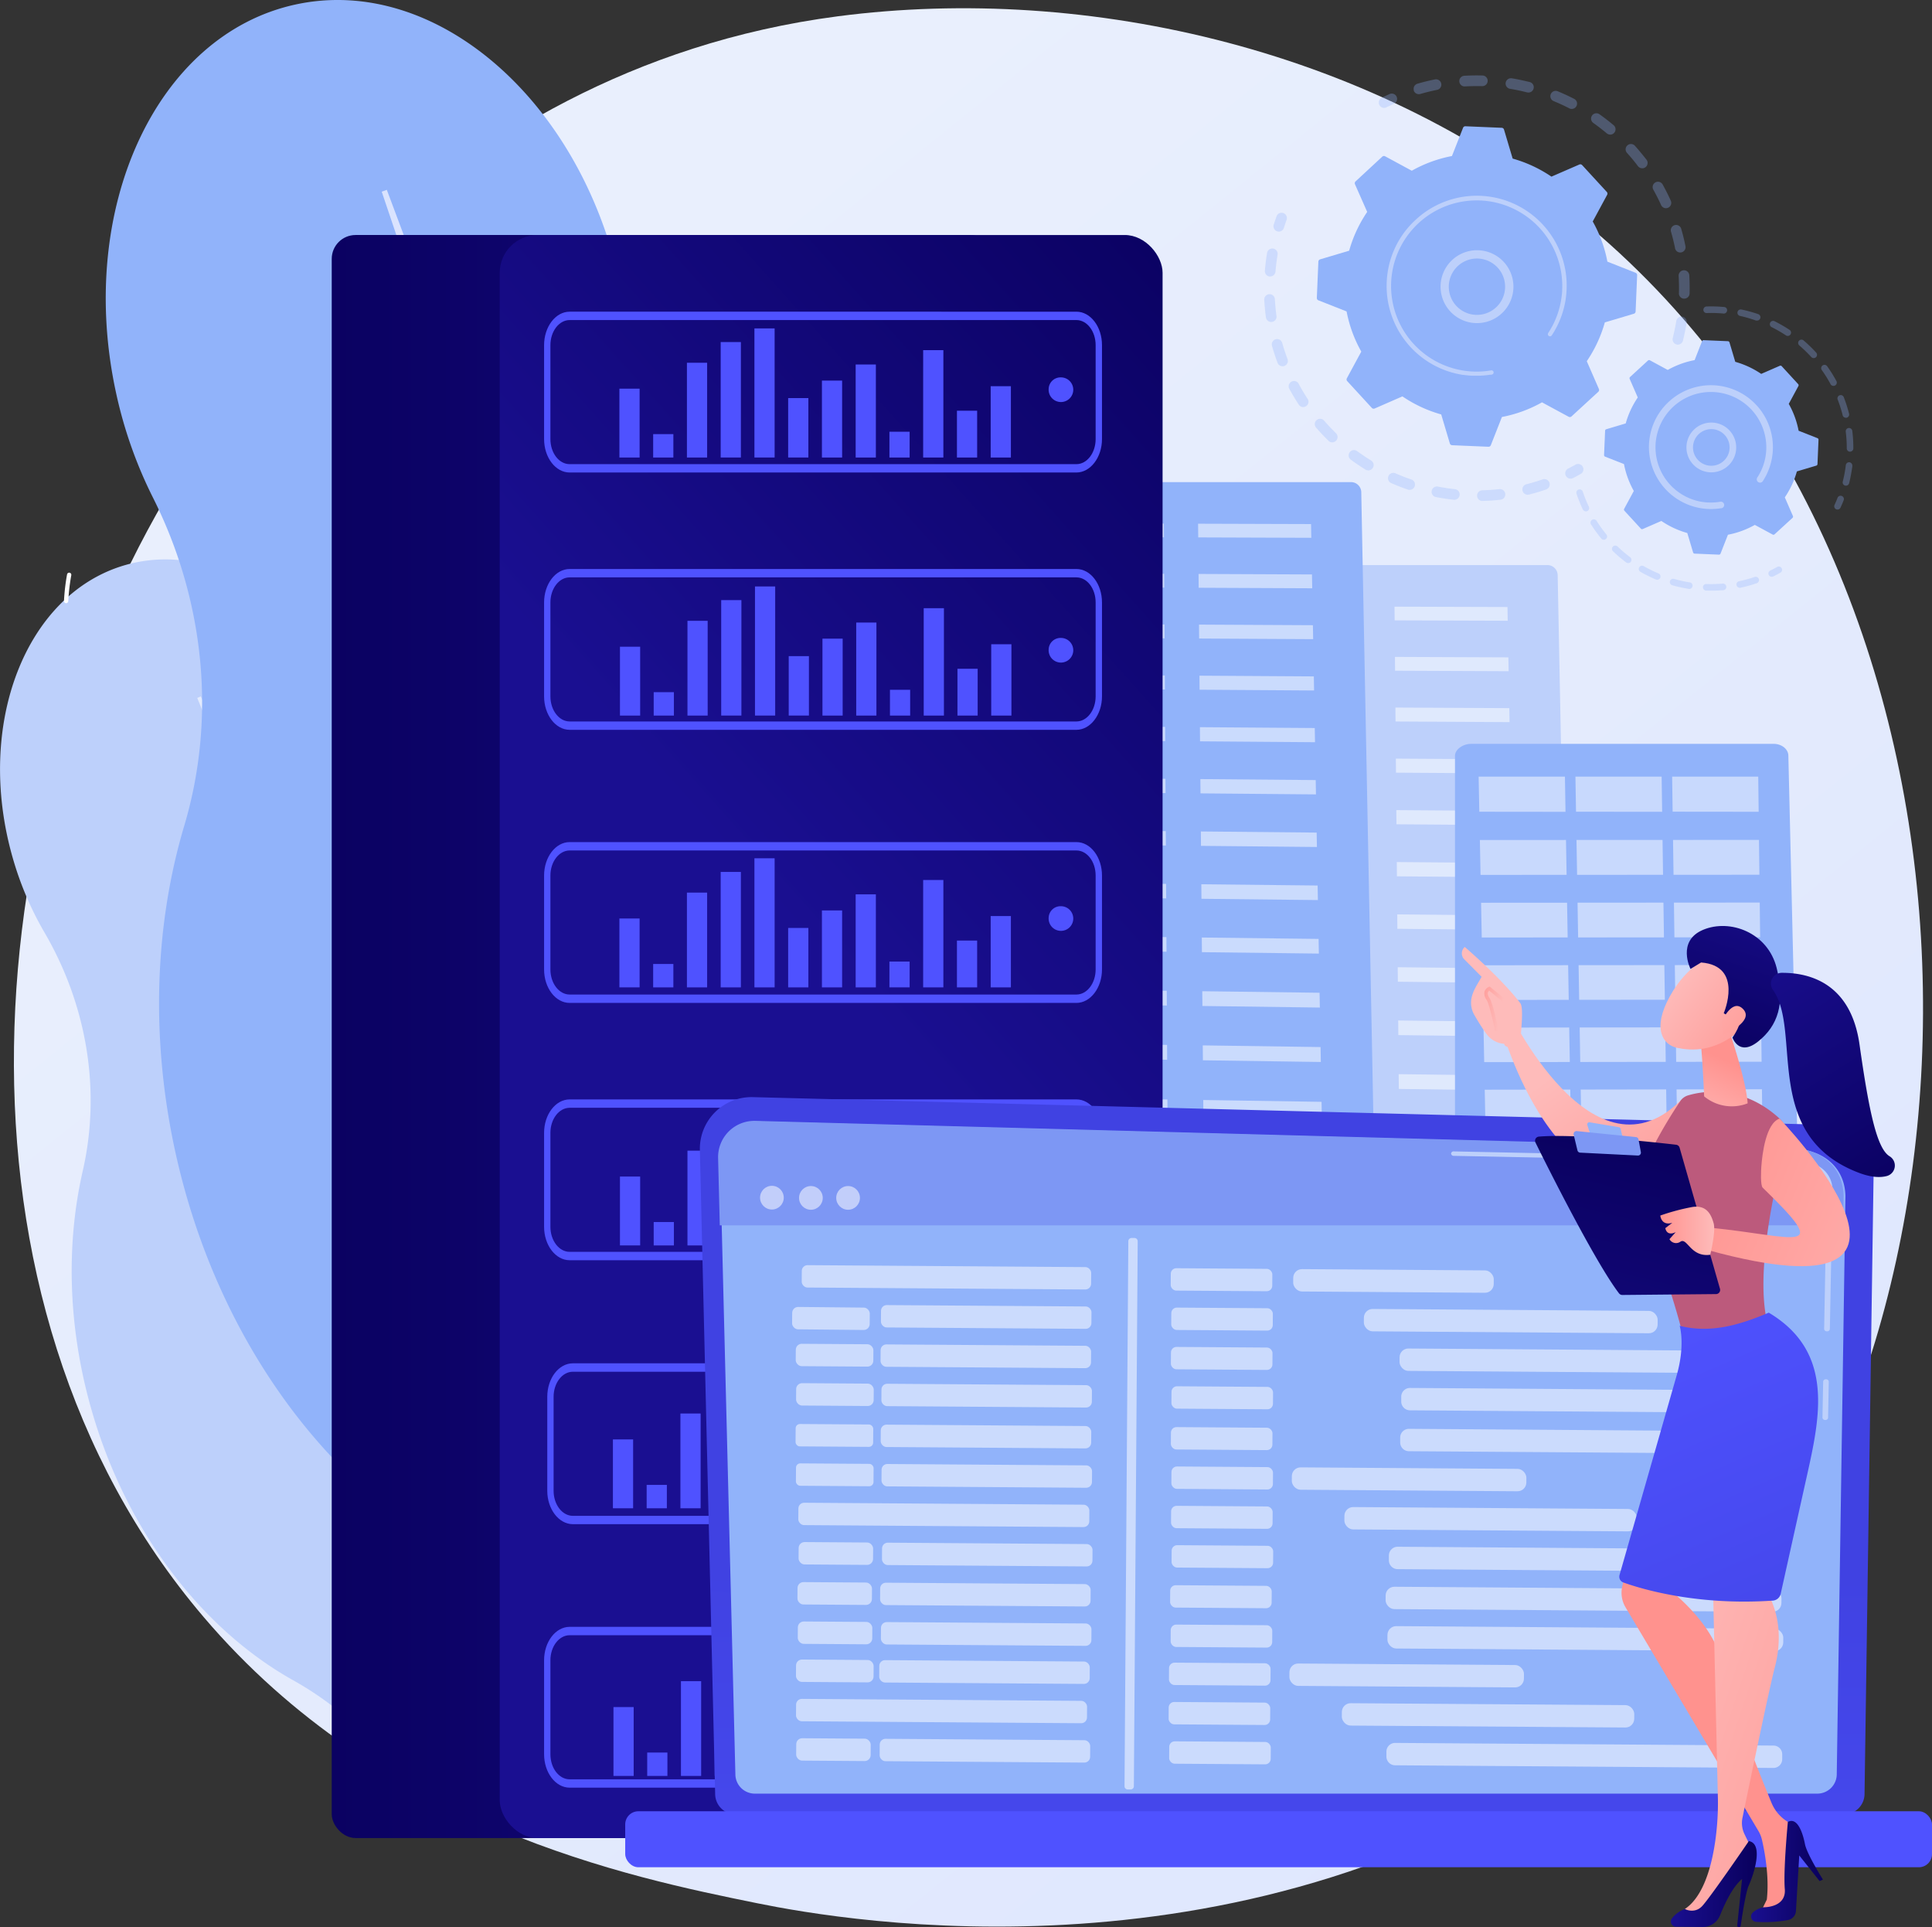 <svg xmlns="http://www.w3.org/2000/svg" xmlns:xlink="http://www.w3.org/1999/xlink" viewBox="0 0 830.91 828.68"><rect x="0" y="0" width="830.91" height="828.68" fill="#333333" stroke="none"/><defs><style>.cls-1{isolation:isolate;}.cls-2{fill:url(#linear-gradient);}.cls-3{fill:#bdd0fb;}.cls-4{opacity:0.52;}.cls-100,.cls-5,.cls-8,.cls-9{fill:#fff;}.cls-5{mix-blend-mode:overlay;}.cls-6{fill:#91b3fa;}.cls-7{opacity:0.5;}.cls-9{opacity:0.57;}.cls-10{fill:url(#linear-gradient-2);}.cls-11{opacity:0.3;}.cls-12{fill:url(#linear-gradient-3);}.cls-13{fill:url(#linear-gradient-4);}.cls-14{fill:url(#linear-gradient-5);}.cls-15{fill:url(#linear-gradient-6);}.cls-16{fill:url(#linear-gradient-7);}.cls-17{fill:url(#linear-gradient-8);}.cls-18{fill:url(#linear-gradient-9);}.cls-19{fill:url(#linear-gradient-10);}.cls-20{fill:url(#linear-gradient-11);}.cls-21{fill:url(#linear-gradient-12);}.cls-22{fill:url(#linear-gradient-13);}.cls-23{fill:url(#linear-gradient-14);}.cls-24{fill:url(#linear-gradient-15);}.cls-25{fill:url(#linear-gradient-16);}.cls-26{fill:url(#linear-gradient-17);}.cls-27{fill:url(#linear-gradient-18);}.cls-28{fill:url(#linear-gradient-19);}.cls-29{fill:url(#linear-gradient-20);}.cls-30{fill:url(#linear-gradient-21);}.cls-31{fill:url(#linear-gradient-22);}.cls-32{fill:url(#linear-gradient-23);}.cls-33{fill:url(#linear-gradient-24);}.cls-34{fill:url(#linear-gradient-25);}.cls-35{fill:url(#linear-gradient-26);}.cls-36{fill:url(#linear-gradient-27);}.cls-37{fill:url(#linear-gradient-28);}.cls-38{fill:url(#linear-gradient-29);}.cls-39{fill:url(#linear-gradient-30);}.cls-40{fill:url(#linear-gradient-31);}.cls-41{fill:url(#linear-gradient-32);}.cls-42{fill:url(#linear-gradient-33);}.cls-43{fill:url(#linear-gradient-34);}.cls-44{fill:url(#linear-gradient-35);}.cls-45{fill:url(#linear-gradient-36);}.cls-46{fill:url(#linear-gradient-37);}.cls-47{fill:url(#linear-gradient-38);}.cls-48{fill:url(#linear-gradient-39);}.cls-49{fill:url(#linear-gradient-40);}.cls-50{fill:url(#linear-gradient-41);}.cls-51{fill:url(#linear-gradient-42);}.cls-52{fill:url(#linear-gradient-43);}.cls-53{fill:url(#linear-gradient-44);}.cls-54{fill:url(#linear-gradient-45);}.cls-55{fill:url(#linear-gradient-46);}.cls-56{fill:url(#linear-gradient-47);}.cls-57{fill:url(#linear-gradient-48);}.cls-58{fill:url(#linear-gradient-49);}.cls-59{fill:url(#linear-gradient-50);}.cls-60{fill:url(#linear-gradient-51);}.cls-61{fill:url(#linear-gradient-52);}.cls-62{fill:url(#linear-gradient-53);}.cls-63{fill:url(#linear-gradient-54);}.cls-64{fill:url(#linear-gradient-55);}.cls-65{fill:url(#linear-gradient-56);}.cls-66{fill:url(#linear-gradient-57);}.cls-67{fill:url(#linear-gradient-58);}.cls-68{fill:url(#linear-gradient-59);}.cls-69{fill:url(#linear-gradient-60);}.cls-70{fill:url(#linear-gradient-61);}.cls-71{fill:url(#linear-gradient-62);}.cls-72{fill:url(#linear-gradient-63);}.cls-73{fill:url(#linear-gradient-64);}.cls-74{fill:url(#linear-gradient-65);}.cls-75{fill:url(#linear-gradient-66);}.cls-76{fill:url(#linear-gradient-67);}.cls-77{fill:url(#linear-gradient-68);}.cls-78{fill:url(#linear-gradient-69);}.cls-79{fill:url(#linear-gradient-70);}.cls-80{fill:url(#linear-gradient-71);}.cls-81{fill:url(#linear-gradient-72);}.cls-82{fill:url(#linear-gradient-73);}.cls-83{fill:url(#linear-gradient-74);}.cls-84{fill:url(#linear-gradient-75);}.cls-85{fill:url(#linear-gradient-76);}.cls-86{fill:url(#linear-gradient-77);}.cls-87{fill:url(#linear-gradient-78);}.cls-88{fill:url(#linear-gradient-79);}.cls-89{fill:url(#linear-gradient-80);}.cls-90{fill:url(#linear-gradient-81);}.cls-91{fill:url(#linear-gradient-82);}.cls-92{fill:url(#linear-gradient-83);}.cls-93{fill:url(#linear-gradient-84);}.cls-94{fill:url(#linear-gradient-85);}.cls-95{fill:url(#linear-gradient-86);}.cls-96{fill:url(#linear-gradient-87);}.cls-97{fill:url(#linear-gradient-88);}.cls-98{fill:url(#linear-gradient-89);}.cls-99{fill:url(#linear-gradient-90);}.cls-100{opacity:0.53;}.cls-101{fill:#7d97f4;}.cls-102{fill:url(#linear-gradient-91);}.cls-103{fill:url(#linear-gradient-92);}.cls-104{fill:url(#linear-gradient-93);}.cls-105{fill:url(#linear-gradient-94);}.cls-106{fill:url(#linear-gradient-95);}.cls-107{fill:url(#linear-gradient-96);}.cls-108{fill:url(#linear-gradient-97);}.cls-109{fill:url(#linear-gradient-98);}.cls-110{fill:url(#linear-gradient-99);}.cls-111{fill:url(#linear-gradient-100);}.cls-112{fill:url(#linear-gradient-101);}.cls-113{fill:url(#linear-gradient-102);}.cls-114{fill:url(#linear-gradient-103);}.cls-115{fill:url(#linear-gradient-104);}.cls-116{fill:url(#linear-gradient-105);}.cls-117{fill:url(#linear-gradient-106);}.cls-118{fill:url(#linear-gradient-107);}</style><linearGradient id="linear-gradient" x1="933.82" y1="1071.89" x2="199.8" y2="160.28" gradientUnits="userSpaceOnUse"><stop offset="0" stop-color="#dae3fe"/><stop offset="1" stop-color="#e9effd"/></linearGradient><linearGradient id="linear-gradient-2" x1="164.17" y1="394.27" x2="340.42" y2="394.27" xlink:href="#linear-gradient"/><linearGradient id="linear-gradient-3" x1="106.61" y1="445.7" x2="528.6" y2="445.7" gradientTransform="translate(570.41 891.39) rotate(-180)" gradientUnits="userSpaceOnUse"><stop offset="0" stop-color="#09005d"/><stop offset="1" stop-color="#1a0f91"/></linearGradient><linearGradient id="linear-gradient-4" x1="637.78" y1="194.88" x2="371.78" y2="432.88" gradientTransform="translate(714.92 891.39) rotate(-180)" xlink:href="#linear-gradient-3"/><linearGradient id="linear-gradient-5" x1="398.22" y1="95.7" x2="611.21" y2="-255.29" gradientUnits="userSpaceOnUse"><stop offset="0" stop-color="#4f52ff"/><stop offset="1" stop-color="#4042e2"/></linearGradient><linearGradient id="linear-gradient-6" x1="447.29" y1="125.48" x2="660.28" y2="-225.51" xlink:href="#linear-gradient-5"/><linearGradient id="linear-gradient-7" x1="499.37" y1="157.08" x2="712.36" y2="-193.9" xlink:href="#linear-gradient-5"/><linearGradient id="linear-gradient-8" x1="548.44" y1="186.86" x2="761.43" y2="-164.13" xlink:href="#linear-gradient-5"/><linearGradient id="linear-gradient-9" x1="599.78" y1="218.01" x2="812.77" y2="-132.97" xlink:href="#linear-gradient-5"/><linearGradient id="linear-gradient-10" x1="649.02" y1="247.9" x2="862.01" y2="-103.09" xlink:href="#linear-gradient-5"/><linearGradient id="linear-gradient-11" x1="472.37" y1="140.69" x2="685.36" y2="-210.29" xlink:href="#linear-gradient-5"/><linearGradient id="linear-gradient-12" x1="522.05" y1="170.84" x2="735.04" y2="-180.14" xlink:href="#linear-gradient-5"/><linearGradient id="linear-gradient-13" x1="573.22" y1="201.89" x2="786.21" y2="-149.09" xlink:href="#linear-gradient-5"/><linearGradient id="linear-gradient-14" x1="623.2" y1="232.23" x2="836.19" y2="-118.75" xlink:href="#linear-gradient-5"/><linearGradient id="linear-gradient-15" x1="673.53" y1="262.77" x2="886.52" y2="-88.21" xlink:href="#linear-gradient-5"/><linearGradient id="linear-gradient-16" x1="725.47" y1="294.28" x2="938.46" y2="-56.7" xlink:href="#linear-gradient-5"/><linearGradient id="linear-gradient-17" x1="709.31" y1="284.48" x2="922.3" y2="-66.5" gradientTransform="translate(855.7 1496.59) rotate(-180)" xlink:href="#linear-gradient-5"/><linearGradient id="linear-gradient-18" x1="701.04" y1="279.46" x2="914.03" y2="-71.52" gradientTransform="translate(826.67 1507.13) rotate(-180)" xlink:href="#linear-gradient-5"/><linearGradient id="linear-gradient-19" x1="684.65" y1="269.52" x2="897.64" y2="-81.46" gradientTransform="translate(797.64 1481.08) rotate(-180)" xlink:href="#linear-gradient-5"/><linearGradient id="linear-gradient-20" x1="681.82" y1="267.8" x2="894.81" y2="-83.18" gradientTransform="translate(768.61 1516.16) rotate(-180)" xlink:href="#linear-gradient-5"/><linearGradient id="linear-gradient-21" x1="664.8" y1="257.47" x2="877.79" y2="-93.51" gradientTransform="translate(739.57 1487.25) rotate(-180)" xlink:href="#linear-gradient-5"/><linearGradient id="linear-gradient-22" x1="655.73" y1="251.97" x2="868.72" y2="-99.01" gradientTransform="translate(710.54 1494.18) rotate(-180)" xlink:href="#linear-gradient-5"/><linearGradient id="linear-gradient-23" x1="646.79" y1="246.54" x2="859.78" y2="-104.44" gradientTransform="translate(681.51 1501.71) rotate(-180)" xlink:href="#linear-gradient-5"/><linearGradient id="linear-gradient-24" x1="629.54" y1="236.07" x2="842.53" y2="-114.91" gradientTransform="translate(652.48 1471.74) rotate(-180)" xlink:href="#linear-gradient-5"/><linearGradient id="linear-gradient-25" x1="620.23" y1="230.42" x2="833.22" y2="-120.56" gradientTransform="translate(623.45 1477.62) rotate(-180)" xlink:href="#linear-gradient-5"/><linearGradient id="linear-gradient-26" x1="611.59" y1="225.18" x2="824.58" y2="-125.8" gradientTransform="translate(594.42 1486.5) rotate(-180)" xlink:href="#linear-gradient-5"/><linearGradient id="linear-gradient-27" x1="607.79" y1="222.88" x2="820.78" y2="-128.1" gradientTransform="translate(565.39 1517.19) rotate(-180)" xlink:href="#linear-gradient-5"/><linearGradient id="linear-gradient-28" x1="592.85" y1="213.8" x2="805.84" y2="-137.18" gradientTransform="translate(536.36 1497.64) rotate(-180)" xlink:href="#linear-gradient-5"/><linearGradient id="linear-gradient-29" x1="658.1" y1="253.4" x2="871.09" y2="-97.58" gradientTransform="translate(855.23 1266.42) rotate(-180)" xlink:href="#linear-gradient-5"/><linearGradient id="linear-gradient-30" x1="649.82" y1="248.38" x2="862.81" y2="-102.6" gradientTransform="translate(826.2 1276.96) rotate(-180)" xlink:href="#linear-gradient-5"/><linearGradient id="linear-gradient-31" x1="633.44" y1="238.44" x2="846.43" y2="-112.54" gradientTransform="translate(797.17 1250.91) rotate(-180)" xlink:href="#linear-gradient-5"/><linearGradient id="linear-gradient-32" x1="630.61" y1="236.72" x2="843.6" y2="-114.26" gradientTransform="translate(768.14 1285.99) rotate(-180)" xlink:href="#linear-gradient-5"/><linearGradient id="linear-gradient-33" x1="613.59" y1="226.39" x2="826.58" y2="-124.59" gradientTransform="translate(739.11 1257.08) rotate(-180)" xlink:href="#linear-gradient-5"/><linearGradient id="linear-gradient-34" x1="604.52" y1="220.89" x2="817.51" y2="-130.09" gradientTransform="translate(710.08 1264.01) rotate(-180)" xlink:href="#linear-gradient-5"/><linearGradient id="linear-gradient-35" x1="595.58" y1="215.46" x2="808.57" y2="-135.52" gradientTransform="translate(681.04 1271.53) rotate(-180)" xlink:href="#linear-gradient-5"/><linearGradient id="linear-gradient-36" x1="578.33" y1="204.99" x2="791.31" y2="-145.99" gradientTransform="translate(652.01 1241.57) rotate(-180)" xlink:href="#linear-gradient-5"/><linearGradient id="linear-gradient-37" x1="569.02" y1="199.35" x2="782.01" y2="-151.63" gradientTransform="translate(622.98 1247.44) rotate(-180)" xlink:href="#linear-gradient-5"/><linearGradient id="linear-gradient-38" x1="560.38" y1="194.11" x2="773.37" y2="-156.88" gradientTransform="translate(593.95 1256.33) rotate(-180)" xlink:href="#linear-gradient-5"/><linearGradient id="linear-gradient-39" x1="556.58" y1="191.8" x2="769.56" y2="-159.18" gradientTransform="translate(564.92 1287.02) rotate(-180)" xlink:href="#linear-gradient-5"/><linearGradient id="linear-gradient-40" x1="541.63" y1="182.73" x2="754.62" y2="-168.25" gradientTransform="translate(535.89 1267.47) rotate(-180)" xlink:href="#linear-gradient-5"/><linearGradient id="linear-gradient-41" x1="610.18" y1="224.33" x2="823.17" y2="-126.65" gradientTransform="translate(861.29 1040.37) rotate(-180)" xlink:href="#linear-gradient-5"/><linearGradient id="linear-gradient-42" x1="601.91" y1="219.31" x2="814.9" y2="-131.67" gradientTransform="translate(832.26 1050.91) rotate(-180)" xlink:href="#linear-gradient-5"/><linearGradient id="linear-gradient-43" x1="585.53" y1="209.36" x2="798.52" y2="-141.62" gradientTransform="translate(803.23 1024.86) rotate(-180)" xlink:href="#linear-gradient-5"/><linearGradient id="linear-gradient-44" x1="582.7" y1="207.65" x2="795.69" y2="-143.34" gradientTransform="translate(774.2 1059.94) rotate(-180)" xlink:href="#linear-gradient-5"/><linearGradient id="linear-gradient-45" x1="565.68" y1="197.32" x2="778.67" y2="-153.66" gradientTransform="translate(745.17 1031.04) rotate(-180)" xlink:href="#linear-gradient-5"/><linearGradient id="linear-gradient-46" x1="556.61" y1="191.82" x2="769.6" y2="-159.17" gradientTransform="translate(716.14 1037.96) rotate(-180)" xlink:href="#linear-gradient-5"/><linearGradient id="linear-gradient-47" x1="547.67" y1="186.39" x2="760.66" y2="-164.59" gradientTransform="translate(687.11 1045.49) rotate(-180)" xlink:href="#linear-gradient-5"/><linearGradient id="linear-gradient-48" x1="530.41" y1="175.92" x2="743.4" y2="-175.06" gradientTransform="translate(658.08 1015.53) rotate(-180)" xlink:href="#linear-gradient-5"/><linearGradient id="linear-gradient-49" x1="521.11" y1="170.27" x2="734.1" y2="-180.71" gradientTransform="translate(629.04 1021.4) rotate(-180)" xlink:href="#linear-gradient-5"/><linearGradient id="linear-gradient-50" x1="512.47" y1="165.03" x2="725.46" y2="-185.95" gradientTransform="translate(600.01 1030.28) rotate(-180)" xlink:href="#linear-gradient-5"/><linearGradient id="linear-gradient-51" x1="508.67" y1="162.72" x2="721.66" y2="-188.26" gradientTransform="translate(570.98 1060.97) rotate(-180)" xlink:href="#linear-gradient-5"/><linearGradient id="linear-gradient-52" x1="493.72" y1="153.65" x2="706.71" y2="-197.33" gradientTransform="translate(541.95 1041.42) rotate(-180)" xlink:href="#linear-gradient-5"/><linearGradient id="linear-gradient-53" x1="560.8" y1="194.36" x2="773.79" y2="-156.62" gradientTransform="translate(860.83 818.45) rotate(-180)" xlink:href="#linear-gradient-5"/><linearGradient id="linear-gradient-54" x1="552.53" y1="189.34" x2="765.52" y2="-161.64" gradientTransform="translate(831.8 828.99) rotate(-180)" xlink:href="#linear-gradient-5"/><linearGradient id="linear-gradient-55" x1="536.14" y1="179.4" x2="749.13" y2="-171.58" gradientTransform="translate(802.76 802.94) rotate(-180)" xlink:href="#linear-gradient-5"/><linearGradient id="linear-gradient-56" x1="533.32" y1="177.68" x2="746.31" y2="-173.3" gradientTransform="translate(773.73 838.02) rotate(-180)" xlink:href="#linear-gradient-5"/><linearGradient id="linear-gradient-57" x1="516.3" y1="167.35" x2="729.29" y2="-183.63" gradientTransform="translate(744.7 809.12) rotate(-180)" xlink:href="#linear-gradient-5"/><linearGradient id="linear-gradient-58" x1="507.22" y1="161.85" x2="720.21" y2="-189.14" gradientTransform="translate(715.67 816.04) rotate(-180)" xlink:href="#linear-gradient-5"/><linearGradient id="linear-gradient-59" x1="498.28" y1="156.42" x2="711.27" y2="-194.56" gradientTransform="translate(686.64 823.57) rotate(-180)" xlink:href="#linear-gradient-5"/><linearGradient id="linear-gradient-60" x1="481.03" y1="145.95" x2="694.02" y2="-205.03" gradientTransform="translate(657.61 793.61) rotate(-180)" xlink:href="#linear-gradient-5"/><linearGradient id="linear-gradient-61" x1="471.72" y1="140.3" x2="684.71" y2="-210.68" gradientTransform="translate(628.58 799.48) rotate(-180)" xlink:href="#linear-gradient-5"/><linearGradient id="linear-gradient-62" x1="463.08" y1="135.06" x2="676.07" y2="-215.92" gradientTransform="translate(599.55 808.36) rotate(-180)" xlink:href="#linear-gradient-5"/><linearGradient id="linear-gradient-63" x1="459.28" y1="132.75" x2="672.27" y2="-218.23" gradientTransform="translate(570.51 839.05) rotate(-180)" xlink:href="#linear-gradient-5"/><linearGradient id="linear-gradient-64" x1="444.34" y1="123.69" x2="657.33" y2="-227.3" gradientTransform="translate(541.48 819.5) rotate(-180)" xlink:href="#linear-gradient-5"/><linearGradient id="linear-gradient-65" x1="509.14" y1="163.01" x2="722.13" y2="-187.97" gradientTransform="translate(861.29 584.71) rotate(-180)" xlink:href="#linear-gradient-5"/><linearGradient id="linear-gradient-66" x1="500.87" y1="157.99" x2="713.86" y2="-192.99" gradientTransform="translate(832.26 595.25) rotate(-180)" xlink:href="#linear-gradient-5"/><linearGradient id="linear-gradient-67" x1="484.48" y1="148.05" x2="697.47" y2="-202.94" gradientTransform="translate(803.23 569.2) rotate(-180)" xlink:href="#linear-gradient-5"/><linearGradient id="linear-gradient-68" x1="481.65" y1="146.33" x2="694.64" y2="-204.65" gradientTransform="translate(774.2 604.28) rotate(-180)" xlink:href="#linear-gradient-5"/><linearGradient id="linear-gradient-69" x1="464.63" y1="136" x2="677.62" y2="-214.98" gradientTransform="translate(745.17 575.37) rotate(-180)" xlink:href="#linear-gradient-5"/><linearGradient id="linear-gradient-70" x1="455.56" y1="130.49" x2="668.55" y2="-220.49" gradientTransform="translate(716.14 582.3) rotate(-180)" xlink:href="#linear-gradient-5"/><linearGradient id="linear-gradient-71" x1="446.62" y1="125.07" x2="659.61" y2="-225.91" gradientTransform="translate(687.11 589.82) rotate(-180)" xlink:href="#linear-gradient-5"/><linearGradient id="linear-gradient-72" x1="429.37" y1="114.6" x2="642.36" y2="-236.38" gradientTransform="translate(658.08 559.86) rotate(-180)" xlink:href="#linear-gradient-5"/><linearGradient id="linear-gradient-73" x1="420.06" y1="108.95" x2="633.05" y2="-242.03" gradientTransform="translate(629.04 565.73) rotate(-180)" xlink:href="#linear-gradient-5"/><linearGradient id="linear-gradient-74" x1="411.42" y1="103.71" x2="624.41" y2="-247.27" gradientTransform="translate(600.01 574.62) rotate(-180)" xlink:href="#linear-gradient-5"/><linearGradient id="linear-gradient-75" x1="407.62" y1="101.4" x2="620.61" y2="-249.58" gradientTransform="translate(570.98 605.31) rotate(-180)" xlink:href="#linear-gradient-5"/><linearGradient id="linear-gradient-76" x1="392.67" y1="92.33" x2="605.66" y2="-258.65" gradientTransform="translate(541.95 585.76) rotate(-180)" xlink:href="#linear-gradient-5"/><linearGradient id="linear-gradient-77" x1="459.76" y1="133.04" x2="672.74" y2="-217.94" gradientTransform="translate(860.83 362.79) rotate(-180)" xlink:href="#linear-gradient-5"/><linearGradient id="linear-gradient-78" x1="451.48" y1="128.02" x2="664.47" y2="-222.96" gradientTransform="translate(831.8 373.33) rotate(-180)" xlink:href="#linear-gradient-5"/><linearGradient id="linear-gradient-79" x1="435.1" y1="118.08" x2="648.09" y2="-232.9" gradientTransform="translate(802.76 347.28) rotate(-180)" xlink:href="#linear-gradient-5"/><linearGradient id="linear-gradient-80" x1="432.27" y1="116.36" x2="645.26" y2="-234.62" gradientTransform="translate(773.73 382.36) rotate(-180)" xlink:href="#linear-gradient-5"/><linearGradient id="linear-gradient-81" x1="415.25" y1="106.03" x2="628.24" y2="-244.95" gradientTransform="translate(744.7 353.45) rotate(-180)" xlink:href="#linear-gradient-5"/><linearGradient id="linear-gradient-82" x1="406.18" y1="100.53" x2="619.17" y2="-250.46" gradientTransform="translate(715.67 360.38) rotate(-180)" xlink:href="#linear-gradient-5"/><linearGradient id="linear-gradient-83" x1="397.24" y1="95.1" x2="610.23" y2="-255.88" gradientTransform="translate(686.64 367.9) rotate(-180)" xlink:href="#linear-gradient-5"/><linearGradient id="linear-gradient-84" x1="379.98" y1="84.63" x2="592.97" y2="-266.35" gradientTransform="translate(657.61 337.94) rotate(-180)" xlink:href="#linear-gradient-5"/><linearGradient id="linear-gradient-85" x1="370.68" y1="78.99" x2="583.67" y2="-272" gradientTransform="translate(628.58 343.81) rotate(-180)" xlink:href="#linear-gradient-5"/><linearGradient id="linear-gradient-86" x1="362.04" y1="73.74" x2="575.03" y2="-277.24" gradientTransform="translate(599.55 352.7) rotate(-180)" xlink:href="#linear-gradient-5"/><linearGradient id="linear-gradient-87" x1="358.24" y1="71.44" x2="571.23" y2="-279.55" gradientTransform="translate(570.51 383.39) rotate(-180)" xlink:href="#linear-gradient-5"/><linearGradient id="linear-gradient-88" x1="343.29" y1="62.37" x2="556.28" y2="-288.62" gradientTransform="translate(541.48 363.84) rotate(-180)" xlink:href="#linear-gradient-5"/><linearGradient id="linear-gradient-89" x1="551.09" y1="990.47" x2="552.58" y2="675.48" xlink:href="#linear-gradient-5"/><linearGradient id="linear-gradient-90" x1="530.07" y1="944.57" x2="506.07" y2="1130.56" gradientTransform="translate(1099.8 1581.72) rotate(-180)" xlink:href="#linear-gradient-5"/><linearGradient id="linear-gradient-91" x1="-1051.97" y1="694.27" x2="-1011.5" y2="786.35" gradientTransform="translate(1560.06 -445.63) rotate(-12.16)" gradientUnits="userSpaceOnUse"><stop offset="0" stop-color="#febbba"/><stop offset="1" stop-color="#ff928e"/></linearGradient><linearGradient id="linear-gradient-92" x1="-1236.32" y1="264.92" x2="-1185.35" y2="380.87" gradientTransform="matrix(1, -0.02, 0.02, 1, 1895.3, 191.26)" xlink:href="#linear-gradient-91"/><linearGradient id="linear-gradient-93" x1="-2860.41" y1="35.89" x2="-2846.68" y2="35.89" gradientTransform="matrix(-0.98, -0.19, -0.19, 0.98, -2148.18, -156.23)" xlink:href="#linear-gradient-91"/><linearGradient id="linear-gradient-94" x1="920.68" y1="590.14" x2="851.68" y2="566.14" gradientUnits="userSpaceOnUse"><stop offset="0" stop-color="#ff928e"/><stop offset="1" stop-color="#bc5a7c"/></linearGradient><linearGradient id="linear-gradient-95" x1="-355.23" y1="-585.79" x2="-350.51" y2="-619.3" gradientTransform="translate(905.8 1148.37) rotate(16.22)" xlink:href="#linear-gradient-91"/><linearGradient id="linear-gradient-96" x1="1051.73" y1="1114.86" x2="874.71" y2="907.84" gradientTransform="matrix(1, 0, 0, 1, 0, 0)" xlink:href="#linear-gradient-91"/><linearGradient id="linear-gradient-97" x1="-3252.14" y1="730.75" x2="-3221.37" y2="730.75" gradientTransform="matrix(-1, -0.01, -0.01, 1, -2461.19, 43.27)" xlink:href="#linear-gradient-3"/><linearGradient id="linear-gradient-98" x1="-3155.8" y1="658.99" x2="-3313.22" y2="709.32" gradientTransform="matrix(-1, -0.01, -0.01, 1, -2461.19, 43.27)" xlink:href="#linear-gradient-91"/><linearGradient id="linear-gradient-99" x1="-3223.62" y1="736.3" x2="-3186.94" y2="736.3" gradientTransform="matrix(-1, -0.01, -0.01, 1, -2461.19, 43.27)" xlink:href="#linear-gradient-3"/><linearGradient id="linear-gradient-100" x1="-3173.53" y1="489.63" x2="-3261.4" y2="685.51" gradientTransform="matrix(-1, -0.01, -0.01, 1, -2461.19, 43.27)" xlink:href="#linear-gradient-5"/><linearGradient id="linear-gradient-101" x1="-3330.4" y1="553.81" x2="-3196.59" y2="497.84" gradientTransform="matrix(-1, 0, 0, 1, -2473.84, 0)" xlink:href="#linear-gradient-91"/><linearGradient id="linear-gradient-102" x1="-3183.05" y1="484.19" x2="-3142.19" y2="654.43" gradientTransform="matrix(-1, 0, 0, 1, -2473.84, 0)" xlink:href="#linear-gradient-3"/><linearGradient id="linear-gradient-103" x1="-3211.05" y1="529.23" x2="-3187.9" y2="529.23" gradientTransform="matrix(-1, 0, 0, 1, -2473.84, 0)" xlink:href="#linear-gradient-91"/><linearGradient id="linear-gradient-104" x1="1987.94" y1="-2169.12" x2="2036" y2="-2136.47" gradientTransform="translate(-1400.24 2462.81) rotate(3.58)" xlink:href="#linear-gradient-91"/><linearGradient id="linear-gradient-105" x1="732.42" y1="457.44" x2="762.42" y2="372.44" gradientTransform="matrix(1, 0, 0, 1, 0, 0)" xlink:href="#linear-gradient-3"/><linearGradient id="linear-gradient-106" x1="1987.96" y1="-2171.67" x2="2036.01" y2="-2139.03" gradientTransform="translate(-1400.24 2462.81) rotate(3.58)" xlink:href="#linear-gradient-91"/><linearGradient id="linear-gradient-107" x1="823.02" y1="519.33" x2="751.02" y2="404.33" gradientTransform="matrix(1, 0, 0, 1, 0, 0)" xlink:href="#linear-gradient-3"/></defs><g class="cls-1"><g id="Layer_2" data-name="Layer 2"><g id="Metaphor_illustration" data-name="Metaphor illustration"><path class="cls-2" d="M731.88,712.39c-16.86,17.74-32.81,29.19-45.42,38.24C538.31,856.93,363,825.94,325.74,818.38c-55-11.18-161.37-32.78-238.26-123.2-116.33-136.8-98.22-352.32-8-494.59C96,174.56,183.18,30.13,360.38,7,467.62-7,592.63,21.22,683.15,97.06,873.18,256.26,859.65,577.88,731.88,712.39Z"/><path class="cls-3" d="M669.92,247.23a4.41,4.41,0,0,0-4.47-4.26H517.7c-2.47,0-5.1,2-5.1,4.36V582.22A7,7,0,0,0,515,587a7.47,7.47,0,0,0,5.07,2l149.38-.4a7.11,7.11,0,0,0,5-2,6.64,6.64,0,0,0,2-4.85Z"/><g class="cls-4"><polygon class="cls-5" points="585.07 266.7 536.73 266.54 536.75 260.66 585.03 260.81 585.07 266.7"/><polygon class="cls-5" points="585.2 288.33 536.66 288.12 536.68 282.2 585.16 282.4 585.2 288.33"/><polygon class="cls-5" points="585.33 310.14 536.6 309.88 536.62 303.9 585.29 304.16 585.33 310.14"/><polygon class="cls-5" points="585.47 332.14 536.53 331.81 536.55 325.8 585.43 326.1 585.47 332.14"/><polygon class="cls-5" points="585.6 354.31 536.46 353.94 536.48 347.87 585.57 348.23 585.6 354.31"/><polygon class="cls-5" points="585.88 399.23 536.33 398.73 536.35 392.56 585.84 393.04 585.88 399.23"/><polygon class="cls-5" points="586.3 468.03 536.12 467.36 536.13 461.03 586.26 461.68 586.3 468.03"/><polygon class="cls-5" points="585.74 376.68 536.39 376.24 536.41 370.12 585.7 370.54 585.74 376.68"/><polygon class="cls-5" points="586.02 421.97 536.26 421.42 536.27 415.19 585.98 415.73 586.02 421.97"/><polygon class="cls-5" points="586.16 444.9 536.19 444.29 536.21 438.01 586.12 438.61 586.16 444.9"/><polygon class="cls-5" points="586.44 491.35 536.04 490.62 536.06 484.24 586.4 484.95 586.44 491.35"/><polygon class="cls-5" points="586.59 514.88 535.97 514.09 535.99 507.65 586.55 508.42 586.59 514.88"/><polygon class="cls-5" points="586.73 538.61 535.9 537.75 535.92 531.26 586.69 532.09 586.73 538.61"/><polygon class="cls-5" points="586.88 562.54 535.83 561.62 535.85 555.07 586.84 555.97 586.88 562.54"/><polygon class="cls-5" points="648.44 266.91 599.8 266.75 599.75 260.86 648.33 261.01 648.44 266.91"/><polygon class="cls-5" points="648.83 288.61 599.99 288.4 599.94 282.46 648.72 282.66 648.83 288.61"/><polygon class="cls-5" points="649.23 310.5 600.19 310.23 600.13 304.24 649.12 304.49 649.23 310.5"/><polygon class="cls-5" points="649.63 332.56 600.38 332.24 600.33 326.2 649.52 326.51 649.63 332.56"/><polygon class="cls-5" points="650.03 354.81 600.58 354.43 600.53 348.34 649.92 348.7 650.03 354.81"/><polygon class="cls-5" points="650.85 399.87 600.98 399.38 600.93 393.18 650.74 393.66 650.85 399.87"/><polygon class="cls-5" points="652.11 468.9 601.6 468.23 601.54 461.88 651.99 462.53 652.11 468.9"/><polygon class="cls-5" points="650.44 377.25 600.78 376.81 600.73 370.67 650.33 371.09 650.44 377.25"/><polygon class="cls-5" points="651.27 422.69 601.19 422.13 601.13 415.89 651.15 416.43 651.27 422.69"/><polygon class="cls-5" points="651.69 445.7 601.39 445.08 601.33 438.79 651.57 439.38 651.69 445.7"/><polygon class="cls-5" points="652.53 492.31 601.81 491.57 601.75 485.17 652.42 485.88 652.53 492.31"/><polygon class="cls-5" points="652.96 515.92 602.02 515.12 601.96 508.66 652.85 509.44 652.96 515.92"/><polygon class="cls-5" points="653.4 539.73 602.23 538.87 602.17 532.35 653.28 533.19 653.4 539.73"/><polygon class="cls-5" points="653.83 563.75 602.44 562.82 602.38 556.25 653.71 557.15 653.83 563.75"/></g><path class="cls-6" d="M585.45,211.57A4.42,4.42,0,0,0,581,207.3H433.22c-2.46,0-5.09,2-5.09,4.36v334.9a7,7,0,0,0,2.35,4.77,7.42,7.42,0,0,0,5.07,2l149.38-.39a7.14,7.14,0,0,0,5-2,6.65,6.65,0,0,0,2-4.84Z"/><g class="cls-4"><polygon class="cls-5" points="500.6 231.03 452.26 230.87 452.28 225 500.56 225.15 500.6 231.03"/><polygon class="cls-5" points="500.73 252.67 452.19 252.45 452.21 246.53 500.69 246.73 500.73 252.67"/><polygon class="cls-5" points="500.86 274.48 452.13 274.21 452.15 268.24 500.82 268.5 500.86 274.48"/><polygon class="cls-5" points="501 296.47 452.06 296.15 452.08 290.13 500.96 290.44 501 296.47"/><polygon class="cls-5" points="501.13 318.65 451.99 318.27 452.01 312.2 501.09 312.56 501.13 318.65"/><polygon class="cls-5" points="501.41 363.56 451.86 363.07 451.87 356.9 501.37 357.37 501.41 363.56"/><polygon class="cls-5" points="501.83 432.36 451.64 431.69 451.66 425.36 501.79 426.01 501.83 432.36"/><polygon class="cls-5" points="501.27 341.01 451.92 340.58 451.94 334.46 501.23 334.88 501.27 341.01"/><polygon class="cls-5" points="501.55 386.3 451.79 385.75 451.8 379.53 501.51 380.06 501.55 386.3"/><polygon class="cls-5" points="501.69 409.23 451.71 408.63 451.73 402.35 501.65 402.94 501.69 409.23"/><polygon class="cls-5" points="501.97 455.69 451.57 454.96 451.59 448.57 501.93 449.29 501.97 455.69"/><polygon class="cls-5" points="502.12 479.21 451.5 478.42 451.52 471.98 502.08 472.76 502.12 479.21"/><polygon class="cls-5" points="502.26 502.94 451.43 502.09 451.45 495.59 502.22 496.43 502.26 502.94"/><polygon class="cls-5" points="502.41 526.88 451.36 525.96 451.38 519.41 502.37 520.31 502.41 526.88"/><polygon class="cls-5" points="563.97 231.25 515.33 231.08 515.27 225.19 563.86 225.34 563.97 231.25"/><polygon class="cls-5" points="564.36 252.95 515.52 252.73 515.47 246.79 564.25 247 564.36 252.95"/><polygon class="cls-5" points="564.76 274.83 515.72 274.56 515.66 268.57 564.65 268.83 564.76 274.83"/><polygon class="cls-5" points="565.16 296.9 515.91 296.57 515.86 290.53 565.05 290.84 565.16 296.9"/><polygon class="cls-5" points="565.56 319.14 516.11 318.76 516.06 312.68 565.45 313.04 565.56 319.14"/><polygon class="cls-5" points="566.38 364.2 516.51 363.71 516.46 357.52 566.27 358 566.38 364.2"/><polygon class="cls-5" points="567.64 433.24 517.13 432.56 517.07 426.21 567.52 426.87 567.64 433.24"/><polygon class="cls-5" points="565.97 341.58 516.31 341.14 516.25 335 565.86 335.42 565.97 341.58"/><polygon class="cls-5" points="566.8 387.02 516.72 386.47 516.66 380.22 566.68 380.76 566.8 387.02"/><polygon class="cls-5" points="567.22 410.03 516.92 409.42 516.86 403.12 567.1 403.72 567.22 410.03"/><polygon class="cls-5" points="568.06 456.64 517.34 455.91 517.28 449.5 567.95 450.22 568.06 456.64"/><polygon class="cls-5" points="568.49 480.25 517.54 479.45 517.49 472.99 568.37 473.77 568.49 480.25"/><polygon class="cls-5" points="568.92 504.06 517.76 503.2 517.7 496.69 568.81 497.53 568.92 504.06"/><polygon class="cls-5" points="569.36 528.08 517.97 527.16 517.91 520.58 569.24 521.49 569.36 528.08"/></g><path class="cls-6" d="M769.13,324.85c-.06-2.73-2.87-5-6.31-5H632.68c-3.49,0-6.92,2.37-6.92,5.15V572.83a4.94,4.94,0,0,0,2.16,3.55,7.66,7.66,0,0,0,4.63,1.47l136.06-.29a7.38,7.38,0,0,0,4.54-1.51,4.64,4.64,0,0,0,1.82-3.64Z"/><g class="cls-7"><polygon class="cls-8" points="673.29 349.07 636.22 349.03 635.93 333.93 673.04 333.93 673.29 349.07"/><polygon class="cls-8" points="714.85 349.06 677.81 349.02 677.56 333.93 714.63 333.93 714.85 349.06"/><polygon class="cls-8" points="756.36 349.05 719.36 349.01 719.15 333.93 756.18 333.93 756.36 349.05"/><polygon class="cls-8" points="673.76 376.17 636.75 376.19 636.46 361.19 673.5 361.18 673.76 376.17"/><polygon class="cls-8" points="715.24 376.15 678.27 376.17 678.01 361.18 715.02 361.16 715.24 376.15"/><polygon class="cls-8" points="756.68 376.13 719.75 376.15 719.53 361.16 756.5 361.15 756.68 376.13"/><polygon class="cls-8" points="674.22 403.09 637.27 403.12 636.98 388.17 673.96 388.15 674.22 403.09"/><polygon class="cls-8" points="715.63 403.06 678.72 403.09 678.47 388.14 715.41 388.12 715.63 403.06"/><polygon class="cls-8" points="757 403.02 720.13 403.05 719.92 388.12 756.82 388.09 757 403.02"/><polygon class="cls-8" points="674.68 429.92 637.8 429.96 637.51 415.06 674.42 415.02 674.68 429.92"/><polygon class="cls-8" points="716.02 429.87 679.17 429.91 678.92 415.02 715.8 414.99 716.02 429.87"/><polygon class="cls-8" points="757.31 429.82 720.51 429.86 720.3 414.98 757.14 414.94 757.31 429.82"/><polygon class="cls-8" points="675.14 456.65 638.32 456.7 638.03 441.86 674.88 441.81 675.14 456.65"/><polygon class="cls-8" points="716.4 456.59 679.63 456.64 679.38 441.8 716.19 441.76 716.4 456.59"/><polygon class="cls-8" points="757.63 456.53 720.89 456.58 720.68 441.75 757.46 441.7 757.63 456.53"/><polygon class="cls-8" points="675.59 483.29 638.84 483.36 638.55 468.56 675.34 468.5 675.59 483.29"/><polygon class="cls-8" points="716.79 483.22 680.07 483.28 679.83 468.5 716.58 468.44 716.79 483.22"/><polygon class="cls-8" points="757.94 483.14 721.26 483.21 721.05 468.43 757.77 468.37 757.94 483.14"/><polygon class="cls-8" points="676.05 509.84 639.36 509.92 639.07 495.17 675.8 495.1 676.05 509.84"/><polygon class="cls-8" points="717.17 509.75 680.52 509.83 680.27 495.09 716.96 495.02 717.17 509.75"/><polygon class="cls-8" points="758.26 509.67 721.64 509.74 721.43 495.01 758.08 494.94 758.26 509.67"/><polygon class="cls-8" points="676.5 536.3 639.88 536.39 639.59 521.69 676.25 521.61 676.5 536.3"/><polygon class="cls-8" points="717.56 536.2 680.97 536.29 680.72 521.6 717.34 521.52 717.56 536.2"/><polygon class="cls-8" points="758.57 536.1 722.02 536.19 721.81 521.51 758.4 521.42 758.57 536.1"/><polygon class="cls-8" points="676.96 562.66 640.39 562.77 640.11 548.12 676.71 548.03 676.96 562.66"/><polygon class="cls-8" points="717.94 562.55 681.41 562.65 681.16 548.02 717.73 547.92 717.94 562.55"/><polygon class="cls-8" points="758.88 562.44 722.39 562.54 722.18 547.91 758.71 547.82 758.88 562.44"/></g><path class="cls-3" d="M297.15,532.38c-13.54-47.52-41.28-85.95-74.78-109.1a140.49,140.49,0,0,1-58.18-87.8q-1.12-5.64-2.73-11.3C145.17,267,97,230.65,54,242.93S-10.88,311.49,5.41,368.65a139.65,139.65,0,0,0,13.67,32.21c18.12,31,24.51,67.63,16.51,102.62-7.16,31.27-6.48,66.76,3.67,102.39,15.14,53.13,48,94.9,86.89,116.66a138.1,138.1,0,0,1,38.63,32c17.91,21.51,43.72,32.19,67.91,25.29,26.1-7.43,43-33.24,45.06-63.93a147.43,147.43,0,0,1,12.81-50.17C307.29,628.22,310.84,580.43,297.15,532.38Z"/><path class="cls-9" d="M86.36,299.43c16.39,36.17,31.61,72.83,46.45,109.66,3.71,9.2,7.28,18.46,10.88,27.72l5.39,13.87,5.27,13.93c3.48,9.29,7.09,18.54,10.47,27.88l10.13,28c6.51,18.76,13.18,37.45,19.35,56.33,3.1,9.43,6.38,18.81,9.28,28.3l8.85,28.44c11.41,38,21.87,76.39,30.38,115.18l-1.66.39-7.47-28.79-1.85-7.2-2-7.15-4.09-14.29-4.06-14.3c-1.34-4.77-2.86-9.49-4.29-14.24-2.91-9.47-5.75-19-8.72-28.42q-18.19-56.62-38.17-112.65c-6.85-18.6-13.54-37.27-20.51-55.83l-5.19-13.93-5.31-13.9c-3.54-9.26-7.07-18.52-10.7-27.75q-10.65-27.78-21.71-55.39c-7.28-18.45-14.74-36.83-22.25-55.18Z"/><path class="cls-6" d="M433.47,416.76C419.16,350.92,384.69,296.24,341,261.85c-39-30.74-65.07-75.28-71.66-124.48q-1-7.77-2.74-15.61C249.41,42.58,186.94-11.06,127.1,1.94S32.69,89.68,49.9,168.86a189.7,189.7,0,0,0,15.83,45C87.73,257.59,93.24,308,79.26,355c-12.5,41.94-14.68,90.3-4,139.66,16,73.61,57.21,133.28,108.3,166.23a188.15,188.15,0,0,1,49.88,46.9C256,738.56,290.29,755.31,323.89,748c36.25-7.88,61.58-41.55,67.06-83.14a201,201,0,0,1,21.85-67.18C438.91,548.06,447.93,483.32,433.47,416.76Z"/><path class="cls-10" d="M166.36,81.62c19.19,50.63,36.74,101.84,53.76,153.23,4.26,12.84,8.31,25.76,12.4,38.66l6.14,19.35,6,19.4c3.93,12.95,8,25.84,11.83,38.84l11.37,39c7.24,26.08,14.7,52.1,21.46,78.32,3.4,13.1,7.05,26.14,10.19,39.31l9.57,39.47C321.3,599.93,332.21,653,340.42,706.54l-2.3.38-7.67-39.82-1.89-10-2.15-9.9-4.32-19.81-4.29-19.81c-1.41-6.6-3.07-13.16-4.6-19.74-3.14-13.14-6.18-26.31-9.41-39.43C290.55,496,276.6,443.81,261.58,391.87,253.88,366,246.39,340,238.5,314.13l-5.86-19.41-6-19.36c-4-12.91-8-25.82-12.16-38.69Q202.36,198,189.69,159.42q-12.48-38.59-25.52-77Z"/><g class="cls-11"><path class="cls-6" d="M721.08,148.12a2.29,2.29,0,0,1-1.66-2.78c.6-2.39,1.11-4.83,1.51-7.27a2.28,2.28,0,0,1,2.58-1.9h0a2.29,2.29,0,0,1,1.89,2.63c-.42,2.57-1,5.14-1.59,7.65a2.3,2.3,0,0,1-2.55,1.71Zm1-22.06c.06-2.47,0-5-.13-7.41a2.29,2.29,0,1,1,4.58-.28c.15,2.59.19,5.21.13,7.81a2.29,2.29,0,0,1-2.35,2.23l-.27,0A2.28,2.28,0,0,1,722.06,126.06Zm-1.68-19.37c-.49-2.41-1.08-4.83-1.78-7.2A2.29,2.29,0,0,1,723,98.2c.73,2.49,1.36,5,1.87,7.59a2.29,2.29,0,1,1-4.49.9Zm-6-18.5c-1-2.25-2.14-4.48-3.34-6.63a2.29,2.29,0,0,1,4-2.24c1.27,2.27,2.45,4.61,3.52,7a2.29,2.29,0,0,1-1.14,3,2.26,2.26,0,0,1-1.27.18A2.31,2.31,0,0,1,714.41,88.19Zm-9.94-16.72c-1.48-2-3.07-3.89-4.72-5.72a2.29,2.29,0,1,1,3.4-3.07c1.74,1.93,3.41,4,5,6a2.29,2.29,0,0,1-.45,3.21,2.22,2.22,0,0,1-1.71.44A2.28,2.28,0,0,1,704.47,71.47Zm-13.39-14.1c-1.88-1.59-3.86-3.11-5.87-4.54a2.29,2.29,0,0,1,2.64-3.74c2.12,1.5,4.2,3.1,6.18,4.77a2.29,2.29,0,0,1-1.8,4A2.34,2.34,0,0,1,691.08,57.37Zm-83-18.5A2.28,2.28,0,0,1,609.6,36c2.49-.73,5-1.35,7.59-1.86a2.29,2.29,0,0,1,.9,4.49c-2.42.49-4.85,1.08-7.21,1.77a2.47,2.47,0,0,1-1,.07A2.3,2.3,0,0,1,608,38.87Zm66.87,7.72c-2.19-1.13-4.46-2.17-6.74-3.11a2.29,2.29,0,1,1,1.74-4.24c2.4,1,4.79,2.09,7.09,3.28a2.29,2.29,0,0,1-1.37,4.3A2.09,2.09,0,0,1,674.91,46.59ZM627.62,35a2.3,2.3,0,0,1,2.16-2.42c2.59-.15,5.22-.19,7.81-.12a2.29,2.29,0,1,1-.12,4.58c-2.47-.06-5,0-7.43.11a1.78,1.78,0,0,1-.46,0A2.3,2.3,0,0,1,627.62,35Zm29.11,4.72c-2.38-.61-4.82-1.12-7.26-1.52a2.29,2.29,0,0,1,.7-4.53h.05c2.56.42,5.14,1,7.65,1.6a2.29,2.29,0,0,1-.89,4.49Z"/><path class="cls-6" d="M594.94,46.37a2.23,2.23,0,0,0,1.35-.22c1.05-.53,2.14-1,3.22-1.53a2.29,2.29,0,1,0-1.88-4.18c-1.14.52-2.28,1.06-3.4,1.61a2.3,2.3,0,0,0-1,3.08A2.28,2.28,0,0,0,594.94,46.37Z"/></g><g class="cls-11"><path class="cls-6" d="M549.66,99.56A2.29,2.29,0,0,0,552.17,98c.35-1.12.73-2.26,1.13-3.38A2.29,2.29,0,1,0,549,93.05c-.42,1.17-.83,2.37-1.2,3.56a2.3,2.3,0,0,0,1.51,2.87A2.33,2.33,0,0,0,549.66,99.56Z"/><path class="cls-6" d="M617.55,213.73a2.29,2.29,0,0,1,.88-4.5c2.36.46,4.78.83,7.22,1.1a2.29,2.29,0,1,1-.5,4.55c-1.06-.11-2.11-.25-3.15-.4C620.51,214.27,619,214,617.55,213.73Zm17.72-.56a2.3,2.3,0,0,1,2.23-2.35c2.43-.06,4.88-.23,7.29-.49a2.29,2.29,0,1,1,.51,4.55c-2.54.28-5.12.46-7.68.52a1.7,1.7,0,0,1-.39,0A2.29,2.29,0,0,1,635.27,213.17Zm-29.78-2.66c-2.41-.82-4.82-1.76-7.16-2.79a2.29,2.29,0,0,1,1.84-4.2c2.22,1,4.51,1.87,6.8,2.65a2.29,2.29,0,0,1-1.06,4.44A2.13,2.13,0,0,1,605.49,210.51Zm49.31.49a2.3,2.3,0,0,1,1.66-2.78c2.36-.59,4.71-1.3,7-2.09a2.29,2.29,0,0,1,1.49,4.34c-2.41.83-4.89,1.57-7.36,2.19a2.24,2.24,0,0,1-.89.05A2.31,2.31,0,0,1,654.8,211Zm-67.52-9.07c-2.17-1.34-4.32-2.78-6.37-4.3a2.29,2.29,0,0,1,2.71-3.69c2,1.44,4,2.82,6.06,4.08a2.29,2.29,0,0,1-1.53,4.22A2.17,2.17,0,0,1,587.28,201.93Zm-15.89-12.37c-1.83-1.78-3.61-3.66-5.28-5.59a2.29,2.29,0,1,1,3.45-3c1.59,1.83,3.28,3.61,5,5.3a2.29,2.29,0,0,1-1.92,3.91A2.21,2.21,0,0,1,571.39,189.56ZM558.57,174c-1.4-2.14-2.72-4.36-3.94-6.6a2.29,2.29,0,1,1,4-2.18c1.15,2.13,2.41,4.24,3.74,6.27a2.28,2.28,0,0,1-.66,3.17,2.24,2.24,0,0,1-1.58.35A2.29,2.29,0,0,1,558.57,174Zm-9.12-18c-.9-2.39-1.71-4.85-2.4-7.3a2.29,2.29,0,1,1,4.41-1.24c.66,2.33,1.43,4.66,2.28,6.93a2.29,2.29,0,0,1-1.34,2.95,2.27,2.27,0,0,1-2.95-1.34Zm-5-19.53c-.35-2.53-.6-5.1-.73-7.65a2.29,2.29,0,0,1,4.57-.25c.13,2.43.37,4.87.7,7.27a2.29,2.29,0,0,1-4.54.63ZM544,116.39c.15-1.88.36-3.77.63-5.62.1-.67.2-1.34.31-2a2.29,2.29,0,0,1,4.52.75c-.1.64-.2,1.27-.29,1.91-.26,1.77-.46,3.56-.61,5.34a2.3,2.3,0,0,1-2.47,2.1l-.14,0A2.28,2.28,0,0,1,544,116.39Z"/><path class="cls-6" d="M675.14,205.79a2.27,2.27,0,0,0,1.37-.22c1.1-.56,2.22-1.16,3.31-1.77a2.29,2.29,0,1,0-2.24-4c-1,.58-2.1,1.15-3.15,1.68a2.29,2.29,0,0,0,.71,4.31Z"/></g><path class="cls-6" d="M687.39,168.47a1.06,1.06,0,0,0,.26-1.21l-5.21-11.95a57,57,0,0,0,7.76-16.68l12.48-3.72a1.07,1.07,0,0,0,.76-1l.66-15.62a1.06,1.06,0,0,0-.67-1L691.3,112.5A56.7,56.7,0,0,0,685,95.23l6.2-11.46a1.07,1.07,0,0,0-.15-1.24L680.45,71a1.06,1.06,0,0,0-1.21-.26l-12,5.21a57,57,0,0,0-16.68-7.76l-3.72-12.48a1.07,1.07,0,0,0-1-.76l-15.62-.66a1.05,1.05,0,0,0-1,.68l-4.77,12.12a56.7,56.7,0,0,0-17.27,6.32l-11.46-6.2a1.07,1.07,0,0,0-1.24.15L583,78a1.08,1.08,0,0,0-.26,1.22L588,91.12a57,57,0,0,0-7.76,16.68l-12.48,3.72a1.07,1.07,0,0,0-.76,1l-.66,15.62a1.05,1.05,0,0,0,.68,1l12.12,4.77a56.7,56.7,0,0,0,6.32,17.27l-6.2,11.46a1.07,1.07,0,0,0,.15,1.24l10.58,11.51a1.08,1.08,0,0,0,1.22.26l11.94-5.21a56.79,56.79,0,0,0,16.68,7.76l3.72,12.48a1.07,1.07,0,0,0,1,.76l15.62.66a1.06,1.06,0,0,0,1-.67l4.77-12.13A56.7,56.7,0,0,0,663.18,173l11.46,6.2a1.07,1.07,0,0,0,1.24-.15Z"/><path class="cls-3" d="M630.71,138.27a15.67,15.67,0,1,1,2.25.5A15.14,15.14,0,0,1,630.71,138.27Zm-1.25-25.65a12.11,12.11,0,1,0,7.43-1.33A12,12,0,0,0,629.46,112.62Z"/><path class="cls-3" d="M629.4,161.19c1.31.19,2.62.31,4,.37h0l1.26,0a38.55,38.55,0,0,0,6.17-.43h.08l.24,0,.46-.07a.92.92,0,0,0,.75-.78.88.88,0,0,0,0-.28.91.91,0,0,0-1-.75,36.81,36.81,0,1,1,30.5-34.72c0,1.25-.17,2.49-.34,3.72a36.64,36.64,0,0,1-5.67,14.94,1,1,0,0,0-.14.37.93.93,0,0,0,.4.9.91.91,0,0,0,1.27-.26,38.5,38.5,0,0,0,6-15.68c.19-1.3.31-2.6.37-3.91A38.64,38.64,0,0,0,608.85,94.5a38.27,38.27,0,0,0-12.09,22.86,36.87,36.87,0,0,0-.37,4,38.66,38.66,0,0,0,33,39.87Z"/><g class="cls-11"><path class="cls-6" d="M790.08,219.09a1.43,1.43,0,0,0,1.49-.82c.5-1.09,1-2.21,1.4-3.33a1.42,1.42,0,0,0-2.64-1c-.41,1.07-.86,2.14-1.34,3.18a1.41,1.41,0,0,0,.7,1.87A1.46,1.46,0,0,0,790.08,219.09Z"/><path class="cls-6" d="M793.53,208.79a1.42,1.42,0,0,1-1-1.72,57.21,57.21,0,0,0,1.15-5.83c.06-.41.11-.82.16-1.24a1.43,1.43,0,0,1,1.58-1.23,1.46,1.46,0,0,1,1.23,1.58c0,.43-.11.87-.17,1.3-.3,2-.7,4.1-1.2,6.11a1.4,1.4,0,0,1-1.57,1.05Zm.72-16a57.14,57.14,0,0,0-.43-7.17,1.41,1.41,0,0,1,1.23-1.58,1.43,1.43,0,0,1,1.58,1.23,60.84,60.84,0,0,1,.45,7.52,1.42,1.42,0,0,1-1.41,1.42l-.2,0A1.42,1.42,0,0,1,794.25,192.83Zm-1.76-14.24a59.08,59.08,0,0,0-2.18-6.84,1.41,1.41,0,0,1,2.63-1,60.56,60.56,0,0,1,2.3,7.18,1.42,1.42,0,0,1-1,1.72,1.46,1.46,0,0,1-.55,0A1.42,1.42,0,0,1,792.49,178.59Zm-5.2-13.36a57,57,0,0,0-3.8-6.1,1.42,1.42,0,0,1,2.31-1.65,61,61,0,0,1,4,6.4,1.42,1.42,0,0,1-.57,1.92,1.37,1.37,0,0,1-.88.15A1.4,1.4,0,0,1,787.29,165.23ZM779,153.53a59.28,59.28,0,0,0-5.16-5,1.41,1.41,0,1,1,1.84-2.15,60.68,60.68,0,0,1,5.41,5.23,1.42,1.42,0,0,1-1.25,2.36A1.45,1.45,0,0,1,779,153.53Zm-10.9-9.32a57.25,57.25,0,0,0-6.22-3.58,1.42,1.42,0,0,1,1.26-2.54,61.34,61.34,0,0,1,6.53,3.76,1.42,1.42,0,0,1-1,2.58A1.42,1.42,0,0,1,768.08,144.21Zm-12.84-6.37a59.92,59.92,0,0,0-6.91-2,1.41,1.41,0,0,1-1.09-1.68,1.43,1.43,0,0,1,1.69-1.08,62.35,62.35,0,0,1,7.25,2,1.42,1.42,0,0,1-.67,2.74Zm-22.66-4.6a1.41,1.41,0,0,1,1.37-1.46,59.6,59.6,0,0,1,6.54.14l1,.08a1.39,1.39,0,0,1,1.28,1.53,1.42,1.42,0,0,1-1.54,1.29l-.93-.08a56.85,56.85,0,0,0-6.25-.13l-.25,0A1.4,1.4,0,0,1,732.58,133.24Z"/></g><g class="cls-11"><path class="cls-6" d="M726.4,253.23a61.46,61.46,0,0,1-7.24-1.59,1.42,1.42,0,0,1,.78-2.73,55.45,55.45,0,0,0,6.9,1.52,1.42,1.42,0,0,1-.42,2.8Zm6-.76a1.42,1.42,0,0,1,1.47-1.36,57.51,57.51,0,0,0,7.07-.17,1.42,1.42,0,0,1,.23,2.83,63,63,0,0,1-7.4.17h-.16A1.43,1.43,0,0,1,732.41,252.47Zm-20.24-3.29a62.15,62.15,0,0,1-6.64-3.3,1.41,1.41,0,0,1,1.41-2.45,62.07,62.07,0,0,0,6.33,3.14,1.41,1.41,0,0,1-.75,2.7A1.5,1.5,0,0,1,712.17,249.18Zm34.68,2.42a1.41,1.41,0,0,1,1.09-1.68,57.83,57.83,0,0,0,6.82-1.87,1.42,1.42,0,0,1,.91,2.68,59.07,59.07,0,0,1-7.15,2,1.36,1.36,0,0,1-.49,0A1.43,1.43,0,0,1,746.85,251.6Zm-47.5-9.79a61.47,61.47,0,0,1-5.65-4.8,1.41,1.41,0,0,1,2-2,60.24,60.24,0,0,0,5.39,4.57,1.41,1.41,0,0,1-1,2.53A1.46,1.46,0,0,1,699.35,241.81Zm-10.68-10.24a63.47,63.47,0,0,1-4.34-6,1.42,1.42,0,1,1,2.39-1.52,59.52,59.52,0,0,0,4.14,5.73,1.4,1.4,0,0,1-.2,2,1.44,1.44,0,0,1-1.1.31A1.38,1.38,0,0,1,688.67,231.57Zm-7.92-12.49A61.84,61.84,0,0,1,678,212.2a1.42,1.42,0,0,1,2.69-.89,57.81,57.81,0,0,0,2.64,6.55,1.41,1.41,0,0,1-.67,1.89,1.41,1.41,0,0,1-1.88-.67Z"/><path class="cls-6" d="M761.77,248a1.46,1.46,0,0,0,.82-.12c1.09-.53,2.17-1.1,3.21-1.68a1.42,1.42,0,0,0-1.39-2.47c-1,.56-2,1.1-3.06,1.6a1.42,1.42,0,0,0-.65,1.89A1.39,1.39,0,0,0,761.77,248Z"/></g><path class="cls-6" d="M770.92,222.68a.74.74,0,0,0,.17-.82l-3.48-8a38.21,38.21,0,0,0,5.19-11.16l8.35-2.49a.72.72,0,0,0,.51-.66l.44-10.45a.71.71,0,0,0-.45-.7l-8.11-3.19a37.84,37.84,0,0,0-4.23-11.55l4.15-7.68a.71.71,0,0,0-.11-.82l-7.07-7.7a.73.73,0,0,0-.82-.18l-8,3.49a38.21,38.21,0,0,0-11.16-5.19l-2.49-8.35a.73.73,0,0,0-.66-.52l-10.45-.44a.72.72,0,0,0-.7.46l-3.18,8.11a37.9,37.9,0,0,0-11.56,4.23l-7.67-4.15a.71.71,0,0,0-.83.1l-7.7,7.08a.71.71,0,0,0-.18.81l3.49,8a38,38,0,0,0-5.19,11.16l-8.35,2.49a.69.69,0,0,0-.51.65l-.45,10.46a.71.71,0,0,0,.46.69l8.11,3.19a37.9,37.9,0,0,0,4.23,11.56l-4.15,7.67a.73.73,0,0,0,.1.83l7.08,7.7a.72.72,0,0,0,.81.17l8-3.48a38.09,38.09,0,0,0,11.16,5.19l2.49,8.35a.72.72,0,0,0,.65.51l10.46.44a.7.7,0,0,0,.69-.45l3.19-8.11a38.16,38.16,0,0,0,11.56-4.23l7.67,4.15a.73.73,0,0,0,.83-.11Z"/><path class="cls-3" d="M732.94,202.65a10.7,10.7,0,1,1,1.55.34A10.47,10.47,0,0,1,732.94,202.65Zm-4.49-12.51a7.88,7.88,0,0,0,5.29,9.8h0a7.87,7.87,0,1,0,4.5-15.09,6.35,6.35,0,0,0-1.13-.25A7.87,7.87,0,0,0,728.45,190.14Z"/><path class="cls-3" d="M732,218.6a26.81,26.81,0,0,0,2.7.25,26.55,26.55,0,0,0,5.42-.32l.24,0a1.41,1.41,0,0,0,1.16-1.19,1.7,1.7,0,0,0,0-.45,1.42,1.42,0,0,0-1.64-1.15,23.79,23.79,0,0,1-5.06.32h-.28a23.69,23.69,0,0,1-11.15-3.45,24.28,24.28,0,0,1-5-4.07l0,0-.11-.12a23.7,23.7,0,0,1-6.26-17.13c0-.82.11-1.64.23-2.44a23.83,23.83,0,0,1,47.38,4.45,24,24,0,0,1-.22,2.41,23.7,23.7,0,0,1-3.67,9.67,1.42,1.42,0,0,0,2.37,1.56,26.66,26.66,0,0,0-40.32-34.27,26.42,26.42,0,0,0-8.34,15.77,27.42,27.42,0,0,0-.26,2.73A26.71,26.71,0,0,0,732,218.6Z"/><path class="cls-8" d="M28.44,259.36h-.05a.93.93,0,0,1-.87-1A89.28,89.28,0,0,1,28.84,247a.92.92,0,0,1,1.82.33,89.31,89.31,0,0,0-1.3,11.2A.93.93,0,0,1,28.44,259.36Z"/><rect class="cls-12" x="142.66" y="101.06" width="285.08" height="689.28" rx="10.26" transform="translate(570.41 891.39) rotate(180)"/><rect class="cls-13" x="214.92" y="101.06" width="285.08" height="689.28" rx="16.26" transform="translate(714.92 891.39) rotate(180)"/><path class="cls-14" d="M234,188.79V148.41c0-7.93,4.95-14.39,11-14.39H462.94c6.08,0,11,6.46,11,14.39v40.38c0,7.93-5,14.38-11,14.38H245C238.94,203.17,234,196.72,234,188.79Zm11-51.17c-4.56,0-8.28,4.84-8.28,10.79v40.38c0,6,3.72,10.79,8.28,10.79H462.94c4.56,0,8.27-4.84,8.27-10.79V148.41c0-5.95-3.71-10.79-8.27-10.79Z"/><path class="cls-15" d="M234,299.43V259.05c0-7.94,4.95-14.39,11-14.39H462.94c6.08,0,11,6.45,11,14.39v40.38c0,7.93-5,14.38-11,14.38H245C238.94,313.81,234,307.36,234,299.43Zm11-51.17c-4.56,0-8.28,4.84-8.28,10.79v40.38c0,5.95,3.72,10.79,8.28,10.79H462.94c4.56,0,8.27-4.84,8.27-10.79V259.05c0-6-3.71-10.79-8.27-10.79Z"/><path class="cls-16" d="M234,416.86V376.47c0-7.93,4.95-14.38,11-14.38H462.94c6.08,0,11,6.45,11,14.38v40.39c0,7.93-5,14.38-11,14.38H245C238.94,431.24,234,424.79,234,416.86Zm11-51.17c-4.56,0-8.28,4.83-8.28,10.78v40.39c0,5.94,3.72,10.78,8.28,10.78H462.94c4.56,0,8.27-4.84,8.27-10.78V376.47c0-6-3.71-10.78-8.27-10.78Z"/><path class="cls-17" d="M234,527.5V487.11c0-7.93,4.95-14.38,11-14.38H462.94c6.08,0,11,6.45,11,14.38V527.5c0,7.93-5,14.38-11,14.38H245C238.94,541.88,234,535.43,234,527.5Zm11-51.17c-4.56,0-8.28,4.83-8.28,10.78V527.5c0,5.94,3.72,10.78,8.28,10.78H462.94c4.56,0,8.27-4.84,8.27-10.78V487.11c0-5.95-3.71-10.78-8.27-10.78Z"/><path class="cls-18" d="M235.37,641V600.59c0-7.93,4.95-14.38,11-14.38H464.32c6.08,0,11,6.45,11,14.38V641c0,7.93-5,14.38-11,14.38H246.4C240.32,655.36,235.37,648.91,235.37,641Zm11-51.17c-4.56,0-8.28,4.84-8.28,10.78V641c0,5.95,3.72,10.79,8.28,10.79H464.32c4.56,0,8.27-4.84,8.27-10.79V600.59c0-5.94-3.71-10.78-8.27-10.78Z"/><path class="cls-19" d="M234,754.29V713.9c0-7.93,4.95-14.38,11-14.38H462.94c6.08,0,11,6.45,11,14.38v40.39c0,7.93-5,14.38-11,14.38H245C238.94,768.67,234,762.22,234,754.29Zm11-51.17c-4.56,0-8.28,4.84-8.28,10.78v40.39c0,6,3.72,10.79,8.28,10.79H462.94c4.56,0,8.27-4.84,8.27-10.79V713.9c0-5.94-3.71-10.78-8.27-10.78Z"/><path class="cls-20" d="M451,167.21a5.3,5.3,0,1,0,5.28-4.94A5.11,5.11,0,0,0,451,167.21Z"/><path class="cls-21" d="M451,279.24a5.3,5.3,0,1,0,5.28-4.94A5.11,5.11,0,0,0,451,279.24Z"/><path class="cls-22" d="M451,394.6a5.3,5.3,0,1,0,5.28-4.94A5.11,5.11,0,0,0,451,394.6Z"/><path class="cls-23" d="M451,507.3a5.3,5.3,0,1,0,5.28-4.94A5.11,5.11,0,0,0,451,507.3Z"/><path class="cls-24" d="M451,620.79a5.3,5.3,0,1,0,5.28-4.94A5.12,5.12,0,0,0,451,620.79Z"/><ellipse class="cls-25" cx="458.57" cy="734.1" rx="5.29" ry="4.94"/><rect class="cls-26" x="423.51" y="732.96" width="8.69" height="30.67" transform="translate(855.7 1496.59) rotate(180)"/><rect class="cls-27" x="408.99" y="743.5" width="8.69" height="20.13" transform="translate(826.67 1507.13) rotate(180)"/><rect class="cls-28" x="394.47" y="717.45" width="8.69" height="46.17" transform="translate(797.64 1481.08) rotate(180)"/><rect class="cls-29" x="379.96" y="752.53" width="8.69" height="11.09" transform="translate(768.61 1516.16) rotate(180)"/><rect class="cls-30" x="365.44" y="723.62" width="8.69" height="40" transform="translate(739.57 1487.25) rotate(180)"/><rect class="cls-31" x="350.93" y="730.55" width="8.69" height="33.08" transform="translate(710.54 1494.18) rotate(180)"/><rect class="cls-32" x="336.41" y="738.08" width="8.69" height="25.55" transform="translate(681.51 1501.71) rotate(180)"/><rect class="cls-33" x="321.9" y="708.12" width="8.69" height="55.51" transform="translate(652.48 1471.74) rotate(180)"/><rect class="cls-34" x="307.38" y="713.99" width="8.69" height="49.64" transform="translate(623.45 1477.62) rotate(180)"/><rect class="cls-35" x="292.87" y="722.87" width="8.69" height="40.75" transform="translate(594.42 1486.5) rotate(180)"/><rect class="cls-36" x="278.35" y="753.56" width="8.69" height="10.06" transform="translate(565.39 1517.19) rotate(180)"/><rect class="cls-37" x="263.83" y="734.01" width="8.69" height="29.61" transform="translate(536.36 1497.64) rotate(180)"/><rect class="cls-38" x="423.27" y="617.87" width="8.69" height="30.67" transform="translate(855.23 1266.42) rotate(180)"/><rect class="cls-39" x="408.76" y="628.41" width="8.69" height="20.13" transform="translate(826.2 1276.96) rotate(180)"/><rect class="cls-40" x="394.24" y="602.37" width="8.69" height="46.17" transform="translate(797.17 1250.91) rotate(180)"/><rect class="cls-41" x="379.73" y="637.45" width="8.69" height="11.09" transform="translate(768.14 1285.99) rotate(180)"/><rect class="cls-42" x="365.21" y="608.54" width="8.69" height="40" transform="translate(739.11 1257.08) rotate(180)"/><rect class="cls-43" x="350.69" y="615.47" width="8.69" height="33.08" transform="translate(710.08 1264.01) rotate(180)"/><rect class="cls-44" x="336.18" y="622.99" width="8.69" height="25.55" transform="translate(681.04 1271.53) rotate(180)"/><rect class="cls-45" x="321.66" y="593.03" width="8.69" height="55.51" transform="translate(652.01 1241.57) rotate(180)"/><rect class="cls-46" x="307.15" y="598.9" width="8.69" height="49.64" transform="translate(622.98 1247.44) rotate(180)"/><rect class="cls-47" x="292.63" y="607.79" width="8.69" height="40.75" transform="translate(593.95 1256.33) rotate(180)"/><rect class="cls-48" x="278.12" y="638.48" width="8.69" height="10.06" transform="translate(564.92 1287.02) rotate(180)"/><rect class="cls-49" x="263.6" y="618.93" width="8.69" height="29.61" transform="translate(535.89 1267.47) rotate(180)"/><rect class="cls-50" x="426.3" y="504.85" width="8.69" height="30.67" transform="translate(861.29 1040.37) rotate(180)"/><rect class="cls-51" x="411.79" y="515.39" width="8.69" height="20.13" transform="translate(832.26 1050.91) rotate(180)"/><rect class="cls-52" x="397.27" y="489.34" width="8.69" height="46.17" transform="translate(803.23 1024.86) rotate(180)"/><rect class="cls-53" x="382.76" y="524.43" width="8.69" height="11.09" transform="translate(774.2 1059.94) rotate(180)"/><rect class="cls-54" x="368.24" y="495.52" width="8.69" height="40" transform="translate(745.17 1031.04) rotate(180)"/><rect class="cls-55" x="353.73" y="502.44" width="8.69" height="33.08" transform="translate(716.14 1037.96) rotate(180)"/><rect class="cls-56" x="339.21" y="509.97" width="8.69" height="25.55" transform="translate(687.11 1045.49) rotate(180)"/><rect class="cls-57" x="324.69" y="480.01" width="8.69" height="55.51" transform="translate(658.08 1015.53) rotate(180)"/><rect class="cls-58" x="310.18" y="485.88" width="8.69" height="49.64" transform="translate(629.04 1021.4) rotate(180)"/><rect class="cls-59" x="295.66" y="494.76" width="8.69" height="40.75" transform="translate(600.01 1030.28) rotate(180)"/><rect class="cls-60" x="281.15" y="525.45" width="8.69" height="10.06" transform="translate(570.98 1060.97) rotate(180)"/><rect class="cls-61" x="266.63" y="505.91" width="8.69" height="29.61" transform="translate(541.95 1041.42) rotate(180)"/><rect class="cls-62" x="426.07" y="393.89" width="8.69" height="30.67" transform="translate(860.83 818.45) rotate(180)"/><rect class="cls-63" x="411.55" y="404.43" width="8.69" height="20.13" transform="translate(831.8 828.99) rotate(180)"/><rect class="cls-64" x="397.04" y="378.38" width="8.69" height="46.17" transform="translate(802.76 802.94) rotate(180)"/><rect class="cls-65" x="382.52" y="413.47" width="8.69" height="11.09" transform="translate(773.73 838.02) rotate(180)"/><rect class="cls-66" x="368.01" y="384.56" width="8.69" height="40" transform="translate(744.7 809.12) rotate(180)"/><rect class="cls-67" x="353.49" y="391.48" width="8.69" height="33.08" transform="translate(715.67 816.04) rotate(180)"/><rect class="cls-68" x="338.98" y="399.01" width="8.69" height="25.55" transform="translate(686.64 823.57) rotate(180)"/><rect class="cls-69" x="324.46" y="369.05" width="8.69" height="55.51" transform="translate(657.61 793.61) rotate(180)"/><rect class="cls-70" x="309.94" y="374.92" width="8.69" height="49.64" transform="translate(628.58 799.48) rotate(180)"/><rect class="cls-71" x="295.43" y="383.8" width="8.69" height="40.75" transform="translate(599.55 808.36) rotate(180)"/><rect class="cls-72" x="280.91" y="414.49" width="8.69" height="10.06" transform="translate(570.51 839.05) rotate(180)"/><rect class="cls-73" x="266.4" y="394.95" width="8.69" height="29.61" transform="translate(541.48 819.5) rotate(180)"/><rect class="cls-74" x="426.3" y="277.02" width="8.69" height="30.67" transform="translate(861.29 584.71) rotate(180)"/><rect class="cls-75" x="411.79" y="287.56" width="8.69" height="20.13" transform="translate(832.26 595.25) rotate(180)"/><rect class="cls-76" x="397.27" y="261.51" width="8.69" height="46.17" transform="translate(803.23 569.2) rotate(180)"/><rect class="cls-77" x="382.76" y="296.59" width="8.69" height="11.09" transform="translate(774.2 604.28) rotate(180)"/><rect class="cls-78" x="368.24" y="267.68" width="8.69" height="40" transform="translate(745.17 575.37) rotate(180)"/><rect class="cls-79" x="353.73" y="274.61" width="8.69" height="33.08" transform="translate(716.14 582.3) rotate(180)"/><rect class="cls-80" x="339.21" y="282.14" width="8.69" height="25.55" transform="translate(687.11 589.82) rotate(180)"/><rect class="cls-81" x="324.69" y="252.18" width="8.69" height="55.51" transform="translate(658.08 559.86) rotate(180)"/><rect class="cls-82" x="310.18" y="258.05" width="8.69" height="49.64" transform="translate(629.04 565.73) rotate(180)"/><rect class="cls-83" x="295.66" y="266.93" width="8.69" height="40.75" transform="translate(600.01 574.62) rotate(180)"/><rect class="cls-84" x="281.15" y="297.62" width="8.69" height="10.06" transform="translate(570.98 605.31) rotate(180)"/><rect class="cls-85" x="266.63" y="278.07" width="8.69" height="29.61" transform="translate(541.95 585.76) rotate(180)"/><rect class="cls-86" x="426.07" y="166.06" width="8.69" height="30.67" transform="translate(860.83 362.79) rotate(180)"/><rect class="cls-87" x="411.55" y="176.6" width="8.69" height="20.13" transform="translate(831.8 373.33) rotate(180)"/><rect class="cls-88" x="397.04" y="150.55" width="8.69" height="46.17" transform="translate(802.76 347.28) rotate(180)"/><rect class="cls-89" x="382.52" y="185.63" width="8.69" height="11.09" transform="translate(773.73 382.36) rotate(180)"/><rect class="cls-90" x="368.01" y="156.72" width="8.69" height="40" transform="translate(744.7 353.45) rotate(180)"/><rect class="cls-91" x="353.49" y="163.65" width="8.69" height="33.08" transform="translate(715.67 360.38) rotate(180)"/><rect class="cls-92" x="338.98" y="171.18" width="8.69" height="25.55" transform="translate(686.64 367.9) rotate(180)"/><rect class="cls-93" x="324.46" y="141.22" width="8.69" height="55.51" transform="translate(657.61 337.94) rotate(180)"/><rect class="cls-94" x="309.94" y="147.09" width="8.69" height="49.64" transform="translate(628.58 343.81) rotate(180)"/><rect class="cls-95" x="295.43" y="155.97" width="8.69" height="40.75" transform="translate(599.55 352.7) rotate(180)"/><rect class="cls-96" x="280.91" y="186.66" width="8.69" height="10.06" transform="translate(570.51 383.39) rotate(180)"/><rect class="cls-97" x="266.4" y="167.11" width="8.69" height="29.61" transform="translate(541.48 363.84) rotate(180)"/><path class="cls-98" d="M307.57,771.35a8.83,8.83,0,0,0,8.81,8.8H793.09a8.83,8.83,0,0,0,8.81-8.8l4-274c0-4.85-5.71-14.3-16.17-13.59L323.81,471.75A22.22,22.22,0,0,0,301,494.47Z"/><path class="cls-6" d="M316.27,762.9a8.37,8.37,0,0,0,8.34,8.34h457a8.37,8.37,0,0,0,8.34-8.34l3.74-248.7c-.44-15-13.56-20.34-21.51-20l-446.51-12a15.6,15.6,0,0,0-16,16Z"/><rect class="cls-99" x="268.89" y="778.83" width="562.02" height="24.07" rx="5.65" transform="translate(1099.8 1581.72) rotate(180)"/><rect class="cls-100" x="344.8" y="544.43" width="124.46" height="9.62" rx="2.47" transform="translate(3.86 -2.84) rotate(0.4)"/><rect class="cls-100" x="503.5" y="545.47" width="43.67" height="9.62" rx="2.37" transform="translate(3.87 -3.67) rotate(0.4)"/><rect class="cls-100" x="556.17" y="545.99" width="86.25" height="9.62" rx="3.77" transform="translate(3.87 -4.18) rotate(0.4)"/><rect class="cls-100" x="342.37" y="561.02" width="33.37" height="9.62" rx="2.55" transform="matrix(1, 0.01, -0.01, 1, 3.97, -2.5)"/><rect class="cls-100" x="378.87" y="561.48" width="90.52" height="9.62" rx="2.47" transform="translate(3.98 -2.96) rotate(0.4)"/><rect class="cls-100" x="503.73" y="562.4" width="43.67" height="9.62" rx="2.37" transform="translate(3.98 -3.67) rotate(0.4)"/><rect class="cls-100" x="586.56" y="563.27" width="126.35" height="9.62" rx="3.77" transform="translate(3.99 -4.54) rotate(0.4)"/><rect class="cls-100" x="342.23" y="577.92" width="33.37" height="9.62" rx="2.55" transform="translate(4.09 -2.5) rotate(0.4)"/><rect class="cls-100" x="378.71" y="578.38" width="90.52" height="9.62" rx="2.47" transform="translate(4.09 -2.95) rotate(0.4)"/><rect class="cls-100" x="503.58" y="579.3" width="43.67" height="9.62" rx="2.37" transform="translate(4.1 -3.66) rotate(0.4)"/><rect class="cls-100" x="601.9" y="580.41" width="164.65" height="9.62" rx="3.77" transform="translate(4.12 -4.78) rotate(0.4)"/><rect class="cls-100" x="342.38" y="594.85" width="33.37" height="9.62" rx="2.55" transform="translate(4.21 -2.5) rotate(0.4)"/><rect class="cls-100" x="379.07" y="595.31" width="90.52" height="9.62" rx="2.47" transform="translate(4.21 -2.96) rotate(0.4)"/><rect class="cls-100" x="503.81" y="596.23" width="43.67" height="9.62" rx="2.37" transform="translate(4.22 -3.67) rotate(0.4)"/><path class="cls-100" d="M763.49,607.52l-157.1-1.1a3.78,3.78,0,0,1-3.75-3.8l0-2.08a3.76,3.76,0,0,1,3.79-3.74l157.11,1.1a3.76,3.76,0,0,1,3.74,3.79v2.09A3.78,3.78,0,0,1,763.49,607.52Z"/><rect class="cls-100" x="342.16" y="612.42" width="33.37" height="9.62" rx="1.82" transform="translate(4.33 -2.5) rotate(0.4)"/><rect class="cls-100" x="378.77" y="612.88" width="90.52" height="9.62" rx="2.47" transform="translate(4.34 -2.95) rotate(0.4)"/><rect class="cls-100" x="503.56" y="613.79" width="43.67" height="9.62" rx="2.37" transform="translate(4.35 -3.67) rotate(0.4)"/><path class="cls-100" d="M763,625.08,605.94,624a3.77,3.77,0,0,1-3.75-3.79l0-2.09a3.76,3.76,0,0,1,3.79-3.74l157.11,1.1a3.76,3.76,0,0,1,3.74,3.79v2.09A3.77,3.77,0,0,1,763,625.08Z"/><rect class="cls-100" x="342.31" y="629.35" width="33.37" height="9.62" rx="1.82" transform="translate(4.45 -2.5) rotate(0.4)"/><rect class="cls-100" x="379.12" y="629.81" width="90.52" height="9.62" rx="2.47" transform="translate(4.45 -2.96) rotate(0.4)"/><rect class="cls-100" x="503.79" y="630.72" width="43.67" height="9.62" rx="2.37" transform="translate(4.46 -3.67) rotate(0.4)"/><rect class="cls-100" x="555.57" y="631.29" width="100.87" height="9.62" rx="3.77" transform="translate(4.47 -4.23) rotate(0.4)"/><rect class="cls-100" x="343.34" y="646.59" width="125.14" height="9.62" rx="2.47" transform="translate(4.57 -2.83) rotate(0.4)"/><rect class="cls-100" x="503.64" y="647.63" width="43.67" height="9.62" rx="2.37" transform="translate(4.58 -3.66) rotate(0.4)"/><rect class="cls-100" x="578.18" y="648.44" width="125.76" height="9.62" rx="3.77" transform="translate(4.59 -4.47) rotate(0.4)"/><rect class="cls-100" x="343.45" y="663.17" width="32.03" height="9.62" rx="2.55" transform="translate(4.69 -2.5) rotate(0.4)"/><rect class="cls-100" x="379.32" y="663.64" width="90.52" height="9.62" rx="2.47" transform="translate(4.69 -2.96) rotate(0.4)"/><rect class="cls-100" x="503.87" y="664.56" width="43.67" height="9.62" rx="2.37" transform="translate(4.7 -3.67) rotate(0.4)"/><path class="cls-100" d="M763.77,675.85l-162.7-1.14a3.78,3.78,0,0,1-3.74-3.8l0-2.08a3.77,3.77,0,0,1,3.79-3.75l162.7,1.14a3.77,3.77,0,0,1,3.74,3.8v2.08A3.78,3.78,0,0,1,763.77,675.85Z"/><rect class="cls-100" x="342.33" y="713.69" width="33.37" height="9.62" rx="2.55" transform="translate(5.04 -2.5) rotate(0.4)"/><rect class="cls-100" x="378.13" y="714.15" width="90.52" height="9.62" rx="2.47" transform="translate(5.05 -2.95) rotate(0.4)"/><rect class="cls-100" x="502.75" y="715.07" width="43.67" height="9.62" rx="2.37" transform="translate(5.05 -3.66) rotate(0.4)"/><rect class="cls-100" x="554.53" y="715.63" width="100.87" height="9.62" rx="3.77" transform="translate(5.06 -4.22) rotate(0.4)"/><rect class="cls-100" x="342.35" y="730.93" width="125.14" height="9.62" rx="2.47" transform="translate(5.16 -2.82) rotate(0.4)"/><rect class="cls-100" x="502.6" y="731.97" width="43.67" height="9.62" rx="2.37" transform="translate(5.17 -3.65) rotate(0.4)"/><rect class="cls-100" x="577.08" y="732.78" width="125.76" height="9.62" rx="3.77" transform="translate(5.18 -4.46) rotate(0.4)"/><rect class="cls-100" x="342.41" y="747.52" width="32.03" height="9.62" rx="2.55" transform="translate(5.28 -2.49) rotate(0.4)"/><rect class="cls-100" x="378.32" y="747.98" width="90.52" height="9.62" rx="2.47" transform="translate(5.28 -2.95) rotate(0.4)"/><rect class="cls-100" x="502.83" y="748.9" width="43.67" height="9.62" rx="2.37" transform="translate(5.29 -3.66) rotate(0.4)"/><path class="cls-100" d="M762.66,760.19,600,759.05a3.77,3.77,0,0,1-3.74-3.8v-2.08a3.76,3.76,0,0,1,3.8-3.74l162.69,1.14a3.76,3.76,0,0,1,3.74,3.79v2.08A3.77,3.77,0,0,1,762.66,760.19Z"/><rect class="cls-100" x="342.96" y="680.39" width="32.03" height="9.62" rx="2.55" transform="translate(4.81 -2.5) rotate(0.4)"/><rect class="cls-100" x="378.51" y="680.85" width="90.52" height="9.62" rx="2.47" transform="translate(4.81 -2.95) rotate(0.4)"/><rect class="cls-100" x="503.24" y="681.77" width="43.67" height="9.62" rx="2.37" transform="translate(4.82 -3.66) rotate(0.4)"/><rect class="cls-100" x="595.91" y="682.86" width="170.24" height="9.62" rx="3.77" transform="translate(4.83 -4.75) rotate(0.4)"/><rect class="cls-100" x="343.1" y="697.32" width="32.03" height="9.62" rx="2.55" transform="translate(4.93 -2.5) rotate(0.4)"/><rect class="cls-100" x="378.86" y="697.78" width="90.52" height="9.62" rx="2.47" transform="translate(4.93 -2.95) rotate(0.4)"/><rect class="cls-100" x="503.47" y="698.7" width="43.67" height="9.62" rx="2.37" transform="translate(4.94 -3.66) rotate(0.4)"/><rect class="cls-100" x="596.69" y="699.8" width="170.24" height="9.62" rx="3.77" transform="translate(4.95 -4.76) rotate(0.4)"/><path class="cls-100" d="M486.27,769.44H485a1.38,1.38,0,0,1-1.37-1.39l1.64-234.36a1.38,1.38,0,0,1,1.39-1.37h1.26a1.38,1.38,0,0,1,1.38,1.39l-1.65,234.36A1.37,1.37,0,0,1,486.27,769.44Z"/><path class="cls-101" d="M792.67,526.87l.19-12.91c-.44-15-13.56-20.36-21.51-20l-446.51-12a15.59,15.59,0,0,0-16,16l.72,28.93Z"/><path class="cls-3" d="M785,610.57h0a1.09,1.09,0,0,1-1.2-1l.3-15.57a1.11,1.11,0,0,1,1.22-.92h0a1.09,1.09,0,0,1,1.2,1l-.3,15.57A1.11,1.11,0,0,1,785,610.57Z"/><path class="cls-3" d="M785.72,572.44h0a1.1,1.1,0,0,1-1.2-1l1.13-59.61a10,10,0,0,0-4.14-8.38c-5.09-3.76-13.17-3.57-13.51-3.56L625.27,497a1.09,1.09,0,0,1-1.19-1,1.07,1.07,0,0,1,1.25-.91L768,498.05c.89,0,9.49-.16,15.22,4.08a11.61,11.61,0,0,1,4.89,9.75l-1.13,59.63A1.12,1.12,0,0,1,785.72,572.44Z"/><circle class="cls-100" cx="331.98" cy="514.98" r="5.1"/><circle class="cls-100" cx="348.75" cy="515.08" r="5.1"/><circle class="cls-100" cx="364.74" cy="515.08" r="5.1"/><path class="cls-102" d="M648.45,434s37,78.32,75.54,38c0,0,4.78,33.58-2.56,36.68,0,0-47.67,19.21-75.46-65.47Z"/><path class="cls-103" d="M647,448.85c-.39,1.29,4.32,3.17,7-2.13,0-2.51,1.41-13.31-.13-15.34-8.18-10.78-23.92-24.21-23.92-24.21a3.7,3.7,0,0,0-.38,5.14L637.2,420c-1.52,2.87-3.41,5.31-4.25,8.76a10.53,10.53,0,0,0,1.18,7.75c1.36,2.36,3.21,5.42,5,7.82A10.42,10.42,0,0,0,647,448.85Z"/><path class="cls-104" d="M643.05,443.56l1.46-.29c-.09-.47-2.29-11.62-3.92-14.18a3.17,3.17,0,0,1-.71-2.29,1.51,1.51,0,0,1,.64-.82l6.39,5.24,2.18,5.58,1.39-.55-2.32-5.93-7.49-6.14-.44.23a3.22,3.22,0,0,0-1.79,2,4.45,4.45,0,0,0,.89,3.48C640.56,431.82,642.43,440.41,643.05,443.56Z"/><path class="cls-105" d="M726,471c5.9-1.76,23.06-5,39.39,10a10.1,10.1,0,0,1,2.91,10.07c-4.39,16.15-16,63.85-5.81,84.49,0,0-17.88,19.7-37.38,3.82,0,0-8.75-38.14-20.22-54.88-7.91-11.56,12.62-43.41,17.82-51.11A6.1,6.1,0,0,1,726,471Z"/><path class="cls-106" d="M742.25,438.88s8.72,24.66,9.37,35.54a18.65,18.65,0,0,1-18.71-3s-1-24.64-2.33-29.05Z"/><path class="cls-107" d="M702.31,659.45c.07,1.73-3,15.46-4.63,22.79a12.12,12.12,0,0,0,1.3,8.66l57.3,96.43a13.39,13.39,0,0,1,1.5,3.75c1.05,4.53,3.23,15.62,2.09,25.71l-3,6.15L769.73,820l2.79-34.42-3.63-2.22a17.25,17.25,0,0,1-7-8.16c-5.18-12.59-18-44.62-21.36-60.23-3.77-17.75-23.47-32.16-23.47-32.16l3.46-8.18Z"/><path class="cls-108" d="M784,808.19s-6.92-11-7.73-15.25-3.08-11.82-7.35-9.55c0,0-2,20.76-1.32,28.87s-9.17,7.84-9.17,7.84a9.26,9.26,0,0,0-4.71,2.38,2.31,2.31,0,0,0,1.55,3.88,55.48,55.48,0,0,0,13.74-.78,4.18,4.18,0,0,0,3.38-3.88l1.43-23.88,8.73,11Z"/><path class="cls-109" d="M736.54,674.81s2,86.26,2.29,98.51-1.93,39.4-14.21,47.52l5.34,3.95s6.68-5.67,13.2-16.6c7.33-12.27,9.55-14.51,9.55-14.51l-2.43-5a10.94,10.94,0,0,1-.89-7c2.65-12.84,11.5-55.57,13.92-64.77,2.85-10.86,3.05-25.36-6.87-37.5S736.54,674.81,736.54,674.81Z"/><path class="cls-110" d="M747.88,828.68a.76.76,0,0,0,.76-.65c.41-2.87,2.11-14.4,3.5-17.39,1.59-3.41,6.8-17.8,0-19,0,0-16.93,24.73-20.18,28.06s-7.34,1.17-7.34,1.17a12.21,12.21,0,0,0-5.56,4,2.24,2.24,0,0,0,1.77,3.6l11.4.11a8,8,0,0,0,7.52-5c2-5,5.45-12.36,9.47-15.63l-2.09,20A.75.75,0,0,0,747.88,828.68Z"/><path class="cls-111" d="M722.38,570.07s2.57,8.19-1.38,21.67l-24.48,85.49a2.65,2.65,0,0,0,1.66,3.22c7.32,2.63,31.39,10.06,64.25,7.79a3.74,3.74,0,0,0,3.4-2.9c2.17-9.75,9.55-43,11.08-49.83,5.79-26,12.26-54.11-16.21-71.09C747.58,570,735.35,573.35,722.38,570.07Z"/><path class="cls-112" d="M765.36,481s85,88.09-30.29,56.67c0,0-1.31-9.95.41-9.78,37.39,3.73,53,12.29,22.63-17.19-1.07-1-.71-7.62-.6-9.11C757.88,496.38,759.46,482.94,765.36,481Z"/><path class="cls-113" d="M739.73,554.18,722.36,493.5a1.79,1.79,0,0,0-1.5-1.28c-3.15-.36-12.27-1.4-22.8-2.29-12.69-1.07-27.42-1.94-36.23-1.2a1.78,1.78,0,0,0-1.45,2.56c5,10.12,25.6,51.33,35.91,64.82a1.8,1.8,0,0,0,1.44.71l40.31-.38A1.78,1.78,0,0,0,739.73,554.18Z"/><path class="cls-6" d="M696.25,484.67l-12.59-2.1a.91.91,0,0,0-1,1.18l1.25,3.78a.89.89,0,0,0,.73.61l12.13,1.62a.91.91,0,0,0,1-1.1l-.77-3.3A.92.92,0,0,0,696.25,484.67Z"/><path class="cls-101" d="M705.69,495.34l-1-5.41a1.26,1.26,0,0,0-1.1-1l-25.45-2.58a1.26,1.26,0,0,0-1.34,1.54l1.62,6.73a1.26,1.26,0,0,0,1.15,1l24.87,1.25A1.25,1.25,0,0,0,705.69,495.34Z"/><path class="cls-114" d="M735.53,539.52S738,529.56,737,526,734.11,518,727.8,519a92.26,92.26,0,0,0-13.74,3.67s.38,4.59,5.17,3.11l-3,2.3s.42,3.68,4.47,1.72L718,532.82a3.22,3.22,0,0,0,4.72,1.08C725.66,532,727.09,540.71,735.53,539.52Z"/><path class="cls-115" d="M735.85,411.11s-10.13,3.55-17.74,17.4-3,20.76,3.23,22.06,15.68,1.75,26.22-6.85S749,407,735.85,411.11Z"/><path class="cls-116" d="M741.34,435.68s8.76-20.41-9.74-21.82l-4.55,2.77s-6.07-12,5.43-16.83,27.82,1.13,31.63,16.45.42,24.85-7.93,31.54-11.08-1.66-11.08-1.66,4.72-6.45,3.19-10.16-5.83.38-5.83.38Z"/><path class="cls-117" d="M740.3,439.65s4.44-10.53,9.2-5.93-4.71,9.68-8.39,11.29Z"/><path class="cls-118" d="M762.44,425.54a4.64,4.64,0,0,1,3.9-7.24c12-.06,29.68,4.53,33.4,30.84,4.19,29.64,7.57,44.65,12.86,48a4.66,4.66,0,0,1-1,8.5c-2.93.81-6.92.66-12.35-1.43C757.33,488.12,775.23,443.28,762.44,425.54Z"/></g></g></g></svg>